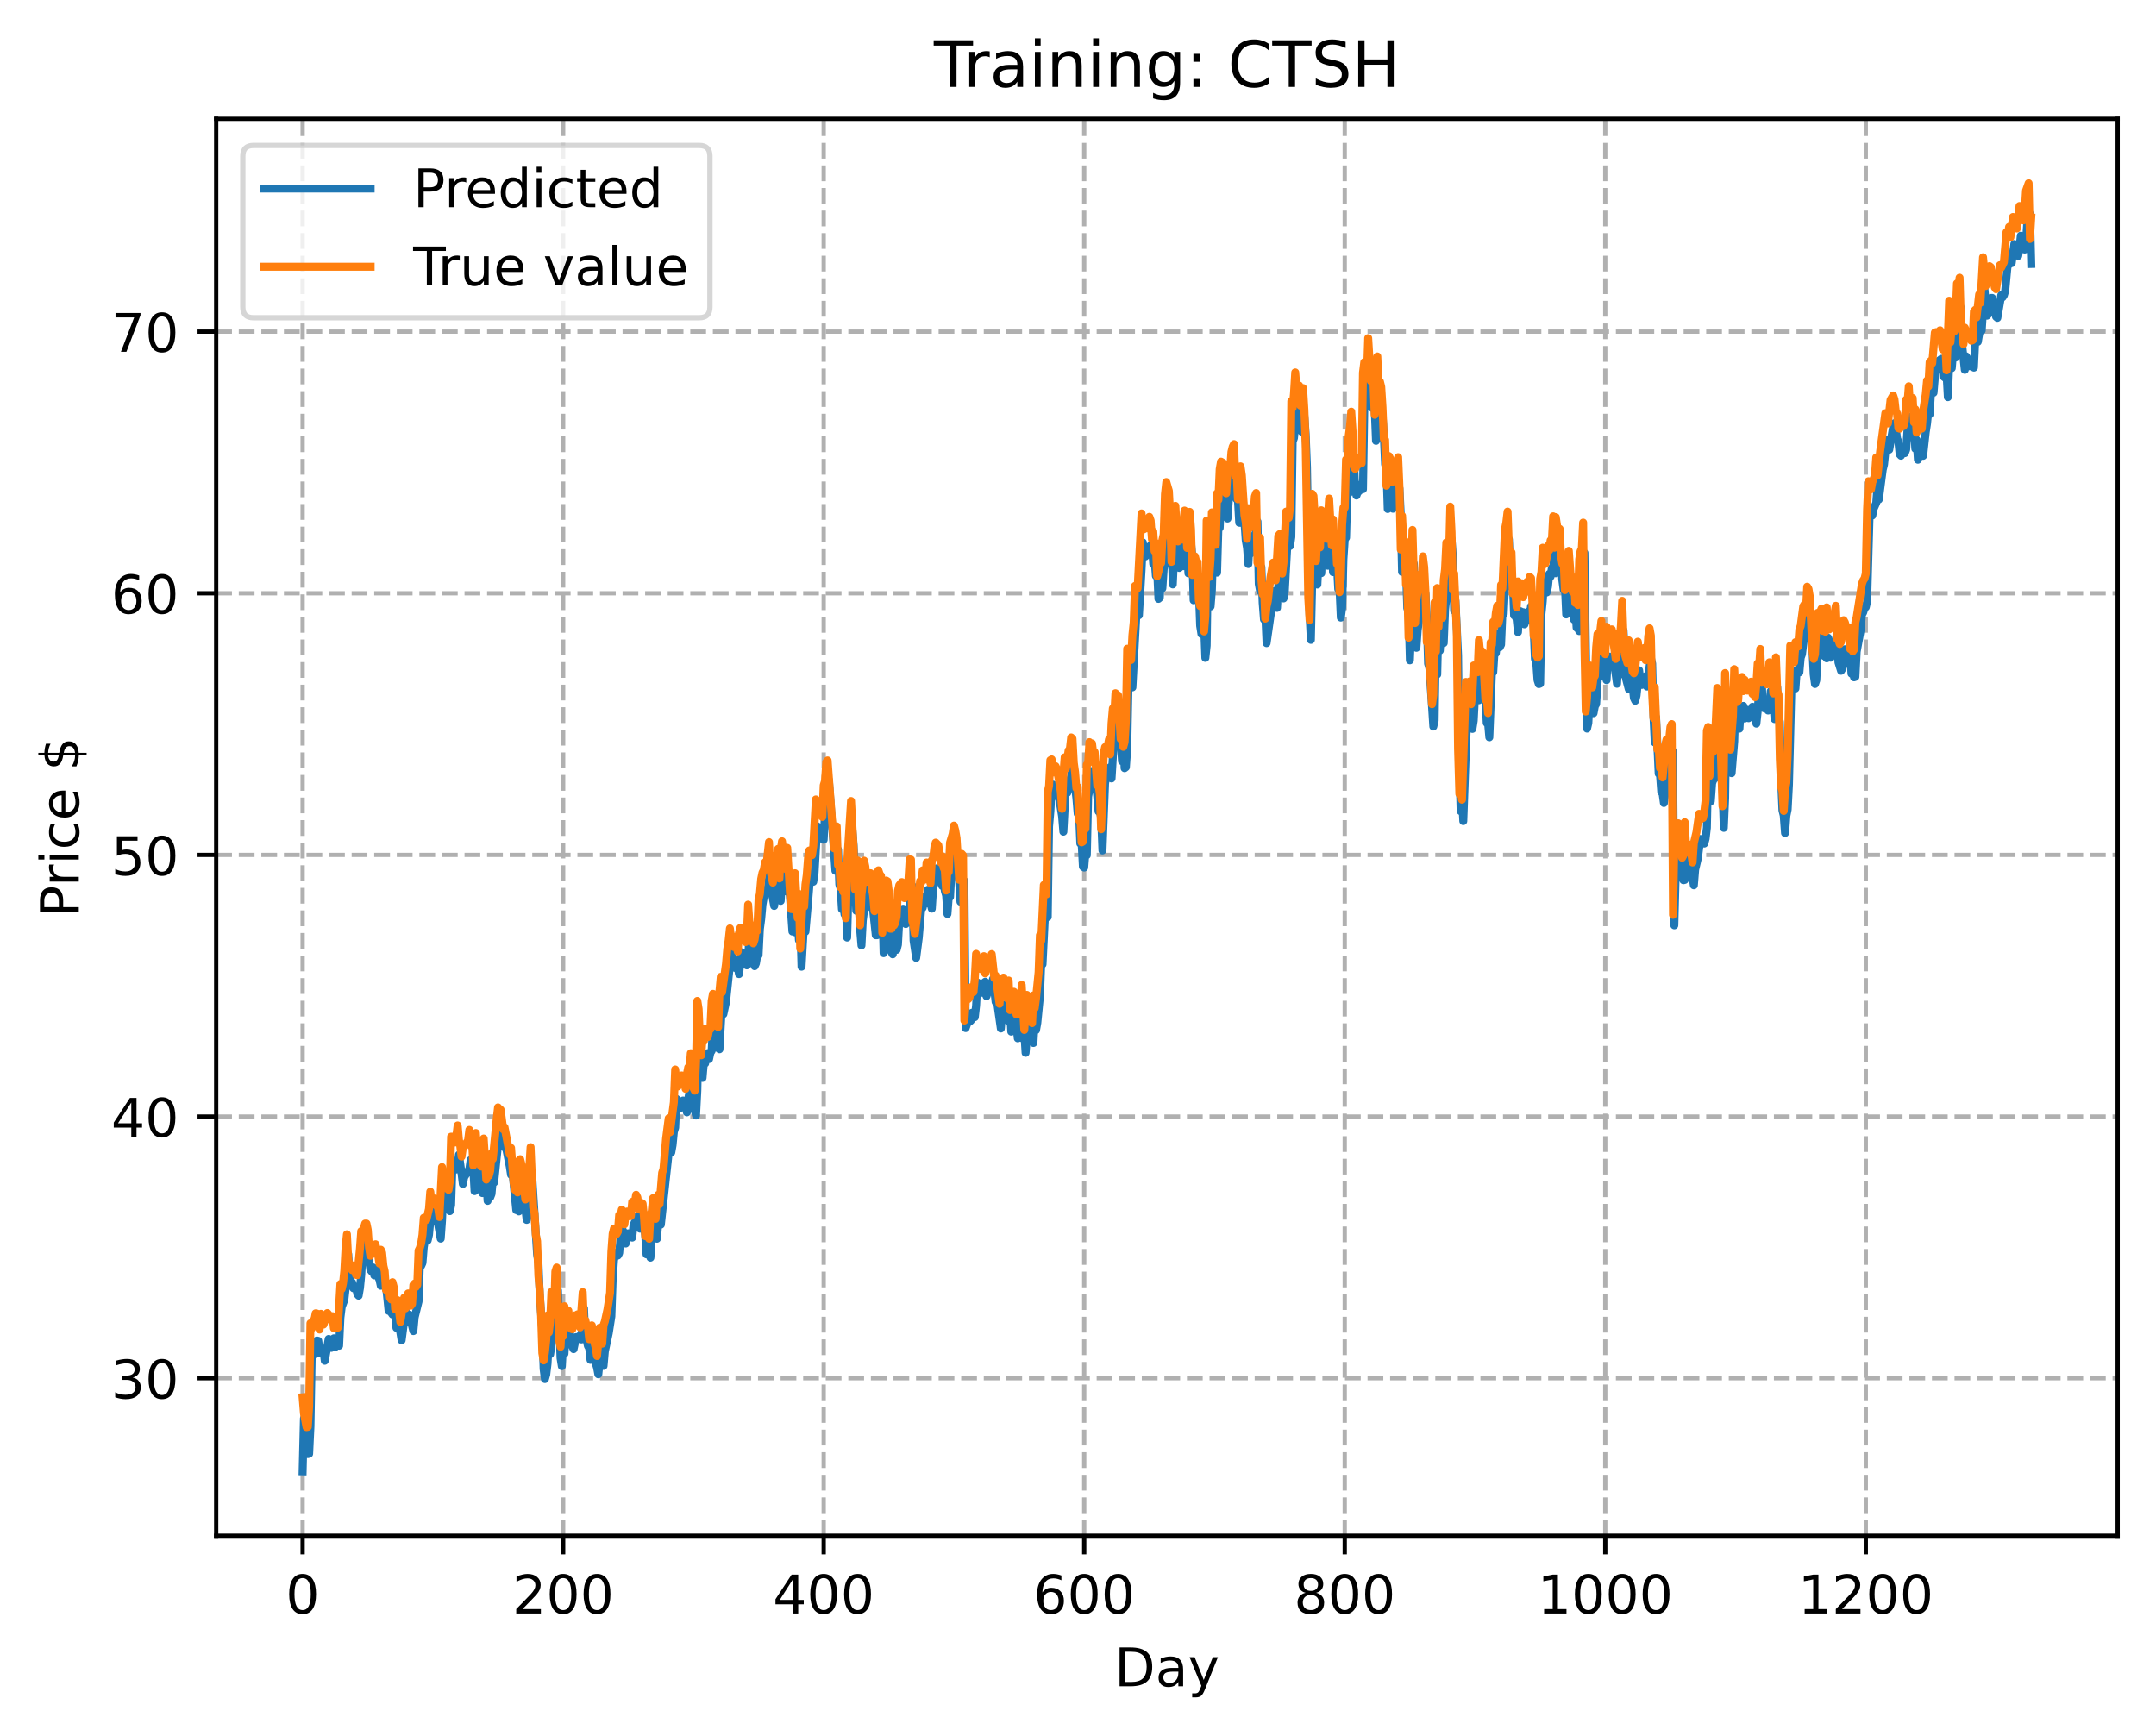 <?xml version="1.0" encoding="utf-8" standalone="no"?>
<!DOCTYPE svg PUBLIC "-//W3C//DTD SVG 1.1//EN"
  "http://www.w3.org/Graphics/SVG/1.1/DTD/svg11.dtd">
<!-- Created with matplotlib (https://matplotlib.org/) -->
<svg height="325.986pt" version="1.1" viewBox="0 0 404.923 325.986" width="404.923pt" xmlns="http://www.w3.org/2000/svg" xmlns:xlink="http://www.w3.org/1999/xlink">
 <defs>
  <style type="text/css">
*{stroke-linecap:butt;stroke-linejoin:round;}
  </style>
 </defs>
 <g id="figure_1">
  <g id="patch_1">
   <path d="M 0 325.986 
L 404.923 325.986 
L 404.923 0 
L 0 0 
z
" style="fill:#ffffff;"/>
  </g>
  <g id="axes_1">
   <g id="patch_2">
    <path d="M 40.603 288.43 
L 397.723 288.43 
L 397.723 22.318 
L 40.603 22.318 
z
" style="fill:#ffffff;"/>
   </g>
   <g id="matplotlib.axis_1">
    <g id="xtick_1">
     <g id="line2d_1">
      <path clip-path="url(#pff3bc0f68e)" d="M 56.836 288.43 
L 56.836 22.318 
" style="fill:none;stroke:#b0b0b0;stroke-dasharray:2.96,1.28;stroke-dashoffset:0;stroke-width:0.8;"/>
     </g>
     <g id="line2d_2">
      <defs>
       <path d="M 0 0 
L 0 3.5 
" id="m054fd979ea" style="stroke:#000000;stroke-width:0.8;"/>
      </defs>
      <g>
       <use style="stroke:#000000;stroke-width:0.8;" x="56.836" xlink:href="#m054fd979ea" y="288.43"/>
      </g>
     </g>
     <g id="text_1">
      <!-- 0 -->
      <defs>
       <path d="M 31.781 66.406 
Q 24.172 66.406 20.328 58.906 
Q 16.5 51.422 16.5 36.375 
Q 16.5 21.391 20.328 13.891 
Q 24.172 6.391 31.781 6.391 
Q 39.453 6.391 43.281 13.891 
Q 47.125 21.391 47.125 36.375 
Q 47.125 51.422 43.281 58.906 
Q 39.453 66.406 31.781 66.406 
z
M 31.781 74.219 
Q 44.047 74.219 50.516 64.516 
Q 56.984 54.828 56.984 36.375 
Q 56.984 17.969 50.516 8.266 
Q 44.047 -1.422 31.781 -1.422 
Q 19.531 -1.422 13.062 8.266 
Q 6.594 17.969 6.594 36.375 
Q 6.594 54.828 13.062 64.516 
Q 19.531 74.219 31.781 74.219 
z
" id="DejaVuSans-48"/>
      </defs>
      <g transform="translate(53.655 303.029)scale(0.1 -0.1)">
       <use xlink:href="#DejaVuSans-48"/>
      </g>
     </g>
    </g>
    <g id="xtick_2">
     <g id="line2d_3">
      <path clip-path="url(#pff3bc0f68e)" d="M 105.766 288.43 
L 105.766 22.318 
" style="fill:none;stroke:#b0b0b0;stroke-dasharray:2.96,1.28;stroke-dashoffset:0;stroke-width:0.8;"/>
     </g>
     <g id="line2d_4">
      <g>
       <use style="stroke:#000000;stroke-width:0.8;" x="105.766" xlink:href="#m054fd979ea" y="288.43"/>
      </g>
     </g>
     <g id="text_2">
      <!-- 200 -->
      <defs>
       <path d="M 19.188 8.297 
L 53.609 8.297 
L 53.609 0 
L 7.328 0 
L 7.328 8.297 
Q 12.938 14.109 22.625 23.891 
Q 32.328 33.688 34.812 36.531 
Q 39.547 41.844 41.422 45.531 
Q 43.312 49.219 43.312 52.781 
Q 43.312 58.594 39.234 62.25 
Q 35.156 65.922 28.609 65.922 
Q 23.969 65.922 18.812 64.312 
Q 13.672 62.703 7.812 59.422 
L 7.812 69.391 
Q 13.766 71.781 18.938 73 
Q 24.125 74.219 28.422 74.219 
Q 39.75 74.219 46.484 68.547 
Q 53.219 62.891 53.219 53.422 
Q 53.219 48.922 51.531 44.891 
Q 49.859 40.875 45.406 35.406 
Q 44.188 33.984 37.641 27.219 
Q 31.109 20.453 19.188 8.297 
z
" id="DejaVuSans-50"/>
      </defs>
      <g transform="translate(96.223 303.029)scale(0.1 -0.1)">
       <use xlink:href="#DejaVuSans-50"/>
       <use x="63.623" xlink:href="#DejaVuSans-48"/>
       <use x="127.246" xlink:href="#DejaVuSans-48"/>
      </g>
     </g>
    </g>
    <g id="xtick_3">
     <g id="line2d_5">
      <path clip-path="url(#pff3bc0f68e)" d="M 154.697 288.43 
L 154.697 22.318 
" style="fill:none;stroke:#b0b0b0;stroke-dasharray:2.96,1.28;stroke-dashoffset:0;stroke-width:0.8;"/>
     </g>
     <g id="line2d_6">
      <g>
       <use style="stroke:#000000;stroke-width:0.8;" x="154.697" xlink:href="#m054fd979ea" y="288.43"/>
      </g>
     </g>
     <g id="text_3">
      <!-- 400 -->
      <defs>
       <path d="M 37.797 64.312 
L 12.891 25.391 
L 37.797 25.391 
z
M 35.203 72.906 
L 47.609 72.906 
L 47.609 25.391 
L 58.016 25.391 
L 58.016 17.188 
L 47.609 17.188 
L 47.609 0 
L 37.797 0 
L 37.797 17.188 
L 4.891 17.188 
L 4.891 26.703 
z
" id="DejaVuSans-52"/>
      </defs>
      <g transform="translate(145.153 303.029)scale(0.1 -0.1)">
       <use xlink:href="#DejaVuSans-52"/>
       <use x="63.623" xlink:href="#DejaVuSans-48"/>
       <use x="127.246" xlink:href="#DejaVuSans-48"/>
      </g>
     </g>
    </g>
    <g id="xtick_4">
     <g id="line2d_7">
      <path clip-path="url(#pff3bc0f68e)" d="M 203.628 288.43 
L 203.628 22.318 
" style="fill:none;stroke:#b0b0b0;stroke-dasharray:2.96,1.28;stroke-dashoffset:0;stroke-width:0.8;"/>
     </g>
     <g id="line2d_8">
      <g>
       <use style="stroke:#000000;stroke-width:0.8;" x="203.628" xlink:href="#m054fd979ea" y="288.43"/>
      </g>
     </g>
     <g id="text_4">
      <!-- 600 -->
      <defs>
       <path d="M 33.016 40.375 
Q 26.375 40.375 22.484 35.828 
Q 18.609 31.297 18.609 23.391 
Q 18.609 15.531 22.484 10.953 
Q 26.375 6.391 33.016 6.391 
Q 39.656 6.391 43.531 10.953 
Q 47.406 15.531 47.406 23.391 
Q 47.406 31.297 43.531 35.828 
Q 39.656 40.375 33.016 40.375 
z
M 52.594 71.297 
L 52.594 62.312 
Q 48.875 64.062 45.094 64.984 
Q 41.312 65.922 37.594 65.922 
Q 27.828 65.922 22.672 59.328 
Q 17.531 52.734 16.797 39.406 
Q 19.672 43.656 24.016 45.922 
Q 28.375 48.188 33.594 48.188 
Q 44.578 48.188 50.953 41.516 
Q 57.328 34.859 57.328 23.391 
Q 57.328 12.156 50.688 5.359 
Q 44.047 -1.422 33.016 -1.422 
Q 20.359 -1.422 13.672 8.266 
Q 6.984 17.969 6.984 36.375 
Q 6.984 53.656 15.188 63.938 
Q 23.391 74.219 37.203 74.219 
Q 40.922 74.219 44.703 73.484 
Q 48.484 72.75 52.594 71.297 
z
" id="DejaVuSans-54"/>
      </defs>
      <g transform="translate(194.084 303.029)scale(0.1 -0.1)">
       <use xlink:href="#DejaVuSans-54"/>
       <use x="63.623" xlink:href="#DejaVuSans-48"/>
       <use x="127.246" xlink:href="#DejaVuSans-48"/>
      </g>
     </g>
    </g>
    <g id="xtick_5">
     <g id="line2d_9">
      <path clip-path="url(#pff3bc0f68e)" d="M 252.558 288.43 
L 252.558 22.318 
" style="fill:none;stroke:#b0b0b0;stroke-dasharray:2.96,1.28;stroke-dashoffset:0;stroke-width:0.8;"/>
     </g>
     <g id="line2d_10">
      <g>
       <use style="stroke:#000000;stroke-width:0.8;" x="252.558" xlink:href="#m054fd979ea" y="288.43"/>
      </g>
     </g>
     <g id="text_5">
      <!-- 800 -->
      <defs>
       <path d="M 31.781 34.625 
Q 24.75 34.625 20.719 30.859 
Q 16.703 27.094 16.703 20.516 
Q 16.703 13.922 20.719 10.156 
Q 24.75 6.391 31.781 6.391 
Q 38.812 6.391 42.859 10.172 
Q 46.922 13.969 46.922 20.516 
Q 46.922 27.094 42.891 30.859 
Q 38.875 34.625 31.781 34.625 
z
M 21.922 38.812 
Q 15.578 40.375 12.031 44.719 
Q 8.5 49.078 8.5 55.328 
Q 8.5 64.062 14.719 69.141 
Q 20.953 74.219 31.781 74.219 
Q 42.672 74.219 48.875 69.141 
Q 55.078 64.062 55.078 55.328 
Q 55.078 49.078 51.531 44.719 
Q 48 40.375 41.703 38.812 
Q 48.828 37.156 52.797 32.312 
Q 56.781 27.484 56.781 20.516 
Q 56.781 9.906 50.312 4.234 
Q 43.844 -1.422 31.781 -1.422 
Q 19.734 -1.422 13.25 4.234 
Q 6.781 9.906 6.781 20.516 
Q 6.781 27.484 10.781 32.312 
Q 14.797 37.156 21.922 38.812 
z
M 18.312 54.391 
Q 18.312 48.734 21.844 45.562 
Q 25.391 42.391 31.781 42.391 
Q 38.141 42.391 41.719 45.562 
Q 45.312 48.734 45.312 54.391 
Q 45.312 60.062 41.719 63.234 
Q 38.141 66.406 31.781 66.406 
Q 25.391 66.406 21.844 63.234 
Q 18.312 60.062 18.312 54.391 
z
" id="DejaVuSans-56"/>
      </defs>
      <g transform="translate(243.015 303.029)scale(0.1 -0.1)">
       <use xlink:href="#DejaVuSans-56"/>
       <use x="63.623" xlink:href="#DejaVuSans-48"/>
       <use x="127.246" xlink:href="#DejaVuSans-48"/>
      </g>
     </g>
    </g>
    <g id="xtick_6">
     <g id="line2d_11">
      <path clip-path="url(#pff3bc0f68e)" d="M 301.489 288.43 
L 301.489 22.318 
" style="fill:none;stroke:#b0b0b0;stroke-dasharray:2.96,1.28;stroke-dashoffset:0;stroke-width:0.8;"/>
     </g>
     <g id="line2d_12">
      <g>
       <use style="stroke:#000000;stroke-width:0.8;" x="301.489" xlink:href="#m054fd979ea" y="288.43"/>
      </g>
     </g>
     <g id="text_6">
      <!-- 1000 -->
      <defs>
       <path d="M 12.406 8.297 
L 28.516 8.297 
L 28.516 63.922 
L 10.984 60.406 
L 10.984 69.391 
L 28.422 72.906 
L 38.281 72.906 
L 38.281 8.297 
L 54.391 8.297 
L 54.391 0 
L 12.406 0 
z
" id="DejaVuSans-49"/>
      </defs>
      <g transform="translate(288.764 303.029)scale(0.1 -0.1)">
       <use xlink:href="#DejaVuSans-49"/>
       <use x="63.623" xlink:href="#DejaVuSans-48"/>
       <use x="127.246" xlink:href="#DejaVuSans-48"/>
       <use x="190.869" xlink:href="#DejaVuSans-48"/>
      </g>
     </g>
    </g>
    <g id="xtick_7">
     <g id="line2d_13">
      <path clip-path="url(#pff3bc0f68e)" d="M 350.419 288.43 
L 350.419 22.318 
" style="fill:none;stroke:#b0b0b0;stroke-dasharray:2.96,1.28;stroke-dashoffset:0;stroke-width:0.8;"/>
     </g>
     <g id="line2d_14">
      <g>
       <use style="stroke:#000000;stroke-width:0.8;" x="350.419" xlink:href="#m054fd979ea" y="288.43"/>
      </g>
     </g>
     <g id="text_7">
      <!-- 1200 -->
      <g transform="translate(337.694 303.029)scale(0.1 -0.1)">
       <use xlink:href="#DejaVuSans-49"/>
       <use x="63.623" xlink:href="#DejaVuSans-50"/>
       <use x="127.246" xlink:href="#DejaVuSans-48"/>
       <use x="190.869" xlink:href="#DejaVuSans-48"/>
      </g>
     </g>
    </g>
    <g id="text_8">
     <!-- Day -->
     <defs>
      <path d="M 19.672 64.797 
L 19.672 8.109 
L 31.594 8.109 
Q 46.688 8.109 53.688 14.938 
Q 60.688 21.781 60.688 36.531 
Q 60.688 51.172 53.688 57.984 
Q 46.688 64.797 31.594 64.797 
z
M 9.812 72.906 
L 30.078 72.906 
Q 51.266 72.906 61.172 64.094 
Q 71.094 55.281 71.094 36.531 
Q 71.094 17.672 61.125 8.828 
Q 51.172 0 30.078 0 
L 9.812 0 
z
" id="DejaVuSans-68"/>
      <path d="M 34.281 27.484 
Q 23.391 27.484 19.188 25 
Q 14.984 22.516 14.984 16.5 
Q 14.984 11.719 18.141 8.906 
Q 21.297 6.109 26.703 6.109 
Q 34.188 6.109 38.703 11.406 
Q 43.219 16.703 43.219 25.484 
L 43.219 27.484 
z
M 52.203 31.203 
L 52.203 0 
L 43.219 0 
L 43.219 8.297 
Q 40.141 3.328 35.547 0.953 
Q 30.953 -1.422 24.312 -1.422 
Q 15.922 -1.422 10.953 3.297 
Q 6 8.016 6 15.922 
Q 6 25.141 12.172 29.828 
Q 18.359 34.516 30.609 34.516 
L 43.219 34.516 
L 43.219 35.406 
Q 43.219 41.609 39.141 45 
Q 35.062 48.391 27.688 48.391 
Q 23 48.391 18.547 47.266 
Q 14.109 46.141 10.016 43.891 
L 10.016 52.203 
Q 14.938 54.109 19.578 55.047 
Q 24.219 56 28.609 56 
Q 40.484 56 46.344 49.844 
Q 52.203 43.703 52.203 31.203 
z
" id="DejaVuSans-97"/>
      <path d="M 32.172 -5.078 
Q 28.375 -14.844 24.75 -17.812 
Q 21.141 -20.797 15.094 -20.797 
L 7.906 -20.797 
L 7.906 -13.281 
L 13.188 -13.281 
Q 16.891 -13.281 18.938 -11.516 
Q 21 -9.766 23.484 -3.219 
L 25.094 0.875 
L 2.984 54.688 
L 12.5 54.688 
L 29.594 11.922 
L 46.688 54.688 
L 56.203 54.688 
z
" id="DejaVuSans-121"/>
     </defs>
     <g transform="translate(209.29 316.707)scale(0.1 -0.1)">
      <use xlink:href="#DejaVuSans-68"/>
      <use x="77.002" xlink:href="#DejaVuSans-97"/>
      <use x="138.281" xlink:href="#DejaVuSans-121"/>
     </g>
    </g>
   </g>
   <g id="matplotlib.axis_2">
    <g id="ytick_1">
     <g id="line2d_15">
      <path clip-path="url(#pff3bc0f68e)" d="M 40.603 258.848 
L 397.723 258.848 
" style="fill:none;stroke:#b0b0b0;stroke-dasharray:2.96,1.28;stroke-dashoffset:0;stroke-width:0.8;"/>
     </g>
     <g id="line2d_16">
      <defs>
       <path d="M 0 0 
L -3.5 0 
" id="m9026cb867d" style="stroke:#000000;stroke-width:0.8;"/>
      </defs>
      <g>
       <use style="stroke:#000000;stroke-width:0.8;" x="40.603" xlink:href="#m9026cb867d" y="258.848"/>
      </g>
     </g>
     <g id="text_9">
      <!-- 30 -->
      <defs>
       <path d="M 40.578 39.312 
Q 47.656 37.797 51.625 33 
Q 55.609 28.219 55.609 21.188 
Q 55.609 10.406 48.188 4.484 
Q 40.766 -1.422 27.094 -1.422 
Q 22.516 -1.422 17.656 -0.516 
Q 12.797 0.391 7.625 2.203 
L 7.625 11.719 
Q 11.719 9.328 16.594 8.109 
Q 21.484 6.891 26.812 6.891 
Q 36.078 6.891 40.938 10.547 
Q 45.797 14.203 45.797 21.188 
Q 45.797 27.641 41.281 31.266 
Q 36.766 34.906 28.719 34.906 
L 20.219 34.906 
L 20.219 43.016 
L 29.109 43.016 
Q 36.375 43.016 40.234 45.922 
Q 44.094 48.828 44.094 54.297 
Q 44.094 59.906 40.109 62.906 
Q 36.141 65.922 28.719 65.922 
Q 24.656 65.922 20.016 65.031 
Q 15.375 64.156 9.812 62.312 
L 9.812 71.094 
Q 15.438 72.656 20.344 73.438 
Q 25.25 74.219 29.594 74.219 
Q 40.828 74.219 47.359 69.109 
Q 53.906 64.016 53.906 55.328 
Q 53.906 49.266 50.438 45.094 
Q 46.969 40.922 40.578 39.312 
z
" id="DejaVuSans-51"/>
      </defs>
      <g transform="translate(20.878 262.647)scale(0.1 -0.1)">
       <use xlink:href="#DejaVuSans-51"/>
       <use x="63.623" xlink:href="#DejaVuSans-48"/>
      </g>
     </g>
    </g>
    <g id="ytick_2">
     <g id="line2d_17">
      <path clip-path="url(#pff3bc0f68e)" d="M 40.603 209.705 
L 397.723 209.705 
" style="fill:none;stroke:#b0b0b0;stroke-dasharray:2.96,1.28;stroke-dashoffset:0;stroke-width:0.8;"/>
     </g>
     <g id="line2d_18">
      <g>
       <use style="stroke:#000000;stroke-width:0.8;" x="40.603" xlink:href="#m9026cb867d" y="209.705"/>
      </g>
     </g>
     <g id="text_10">
      <!-- 40 -->
      <g transform="translate(20.878 213.504)scale(0.1 -0.1)">
       <use xlink:href="#DejaVuSans-52"/>
       <use x="63.623" xlink:href="#DejaVuSans-48"/>
      </g>
     </g>
    </g>
    <g id="ytick_3">
     <g id="line2d_19">
      <path clip-path="url(#pff3bc0f68e)" d="M 40.603 160.563 
L 397.723 160.563 
" style="fill:none;stroke:#b0b0b0;stroke-dasharray:2.96,1.28;stroke-dashoffset:0;stroke-width:0.8;"/>
     </g>
     <g id="line2d_20">
      <g>
       <use style="stroke:#000000;stroke-width:0.8;" x="40.603" xlink:href="#m9026cb867d" y="160.563"/>
      </g>
     </g>
     <g id="text_11">
      <!-- 50 -->
      <defs>
       <path d="M 10.797 72.906 
L 49.516 72.906 
L 49.516 64.594 
L 19.828 64.594 
L 19.828 46.734 
Q 21.969 47.469 24.109 47.828 
Q 26.266 48.188 28.422 48.188 
Q 40.625 48.188 47.75 41.5 
Q 54.891 34.812 54.891 23.391 
Q 54.891 11.625 47.562 5.094 
Q 40.234 -1.422 26.906 -1.422 
Q 22.312 -1.422 17.547 -0.641 
Q 12.797 0.141 7.719 1.703 
L 7.719 11.625 
Q 12.109 9.234 16.797 8.062 
Q 21.484 6.891 26.703 6.891 
Q 35.156 6.891 40.078 11.328 
Q 45.016 15.766 45.016 23.391 
Q 45.016 31 40.078 35.438 
Q 35.156 39.891 26.703 39.891 
Q 22.75 39.891 18.812 39.016 
Q 14.891 38.141 10.797 36.281 
z
" id="DejaVuSans-53"/>
      </defs>
      <g transform="translate(20.878 164.362)scale(0.1 -0.1)">
       <use xlink:href="#DejaVuSans-53"/>
       <use x="63.623" xlink:href="#DejaVuSans-48"/>
      </g>
     </g>
    </g>
    <g id="ytick_4">
     <g id="line2d_21">
      <path clip-path="url(#pff3bc0f68e)" d="M 40.603 111.42 
L 397.723 111.42 
" style="fill:none;stroke:#b0b0b0;stroke-dasharray:2.96,1.28;stroke-dashoffset:0;stroke-width:0.8;"/>
     </g>
     <g id="line2d_22">
      <g>
       <use style="stroke:#000000;stroke-width:0.8;" x="40.603" xlink:href="#m9026cb867d" y="111.42"/>
      </g>
     </g>
     <g id="text_12">
      <!-- 60 -->
      <g transform="translate(20.878 115.219)scale(0.1 -0.1)">
       <use xlink:href="#DejaVuSans-54"/>
       <use x="63.623" xlink:href="#DejaVuSans-48"/>
      </g>
     </g>
    </g>
    <g id="ytick_5">
     <g id="line2d_23">
      <path clip-path="url(#pff3bc0f68e)" d="M 40.603 62.278 
L 397.723 62.278 
" style="fill:none;stroke:#b0b0b0;stroke-dasharray:2.96,1.28;stroke-dashoffset:0;stroke-width:0.8;"/>
     </g>
     <g id="line2d_24">
      <g>
       <use style="stroke:#000000;stroke-width:0.8;" x="40.603" xlink:href="#m9026cb867d" y="62.278"/>
      </g>
     </g>
     <g id="text_13">
      <!-- 70 -->
      <defs>
       <path d="M 8.203 72.906 
L 55.078 72.906 
L 55.078 68.703 
L 28.609 0 
L 18.312 0 
L 43.219 64.594 
L 8.203 64.594 
z
" id="DejaVuSans-55"/>
      </defs>
      <g transform="translate(20.878 66.077)scale(0.1 -0.1)">
       <use xlink:href="#DejaVuSans-55"/>
       <use x="63.623" xlink:href="#DejaVuSans-48"/>
      </g>
     </g>
    </g>
    <g id="text_14">
     <!-- Price $ -->
     <defs>
      <path d="M 19.672 64.797 
L 19.672 37.406 
L 32.078 37.406 
Q 38.969 37.406 42.719 40.969 
Q 46.484 44.531 46.484 51.125 
Q 46.484 57.672 42.719 61.234 
Q 38.969 64.797 32.078 64.797 
z
M 9.812 72.906 
L 32.078 72.906 
Q 44.344 72.906 50.609 67.359 
Q 56.891 61.812 56.891 51.125 
Q 56.891 40.328 50.609 34.812 
Q 44.344 29.297 32.078 29.297 
L 19.672 29.297 
L 19.672 0 
L 9.812 0 
z
" id="DejaVuSans-80"/>
      <path d="M 41.109 46.297 
Q 39.594 47.172 37.812 47.578 
Q 36.031 48 33.891 48 
Q 26.266 48 22.188 43.047 
Q 18.109 38.094 18.109 28.812 
L 18.109 0 
L 9.078 0 
L 9.078 54.688 
L 18.109 54.688 
L 18.109 46.188 
Q 20.953 51.172 25.484 53.578 
Q 30.031 56 36.531 56 
Q 37.453 56 38.578 55.875 
Q 39.703 55.766 41.062 55.516 
z
" id="DejaVuSans-114"/>
      <path d="M 9.422 54.688 
L 18.406 54.688 
L 18.406 0 
L 9.422 0 
z
M 9.422 75.984 
L 18.406 75.984 
L 18.406 64.594 
L 9.422 64.594 
z
" id="DejaVuSans-105"/>
      <path d="M 48.781 52.594 
L 48.781 44.188 
Q 44.969 46.297 41.141 47.344 
Q 37.312 48.391 33.406 48.391 
Q 24.656 48.391 19.812 42.844 
Q 14.984 37.312 14.984 27.297 
Q 14.984 17.281 19.812 11.734 
Q 24.656 6.203 33.406 6.203 
Q 37.312 6.203 41.141 7.25 
Q 44.969 8.297 48.781 10.406 
L 48.781 2.094 
Q 45.016 0.344 40.984 -0.531 
Q 36.969 -1.422 32.422 -1.422 
Q 20.062 -1.422 12.781 6.344 
Q 5.516 14.109 5.516 27.297 
Q 5.516 40.672 12.859 48.328 
Q 20.219 56 33.016 56 
Q 37.156 56 41.109 55.141 
Q 45.062 54.297 48.781 52.594 
z
" id="DejaVuSans-99"/>
      <path d="M 56.203 29.594 
L 56.203 25.203 
L 14.891 25.203 
Q 15.484 15.922 20.484 11.062 
Q 25.484 6.203 34.422 6.203 
Q 39.594 6.203 44.453 7.469 
Q 49.312 8.734 54.109 11.281 
L 54.109 2.781 
Q 49.266 0.734 44.188 -0.344 
Q 39.109 -1.422 33.891 -1.422 
Q 20.797 -1.422 13.156 6.188 
Q 5.516 13.812 5.516 26.812 
Q 5.516 40.234 12.766 48.109 
Q 20.016 56 32.328 56 
Q 43.359 56 49.781 48.891 
Q 56.203 41.797 56.203 29.594 
z
M 47.219 32.234 
Q 47.125 39.594 43.094 43.984 
Q 39.062 48.391 32.422 48.391 
Q 24.906 48.391 20.391 44.141 
Q 15.875 39.891 15.188 32.172 
z
" id="DejaVuSans-101"/>
      <path id="DejaVuSans-32"/>
      <path d="M 33.797 -14.703 
L 28.906 -14.703 
L 28.859 0 
Q 23.734 0.094 18.609 1.188 
Q 13.484 2.297 8.297 4.5 
L 8.297 13.281 
Q 13.281 10.156 18.375 8.562 
Q 23.484 6.984 28.906 6.938 
L 28.906 29.203 
Q 18.109 30.953 13.203 35.156 
Q 8.297 39.359 8.297 46.688 
Q 8.297 54.641 13.625 59.219 
Q 18.953 63.812 28.906 64.5 
L 28.906 75.984 
L 33.797 75.984 
L 33.797 64.656 
Q 38.328 64.453 42.578 63.688 
Q 46.828 62.938 50.875 61.625 
L 50.875 53.078 
Q 46.828 55.125 42.547 56.25 
Q 38.281 57.375 33.797 57.562 
L 33.797 36.719 
Q 44.875 35.016 50.094 30.609 
Q 55.328 26.219 55.328 18.609 
Q 55.328 10.359 49.781 5.594 
Q 44.234 0.828 33.797 0.094 
z
M 28.906 37.594 
L 28.906 57.625 
Q 23.25 56.984 20.266 54.391 
Q 17.281 51.812 17.281 47.516 
Q 17.281 43.312 20.031 40.969 
Q 22.797 38.625 28.906 37.594 
z
M 33.797 28.219 
L 33.797 7.078 
Q 39.984 7.906 43.141 10.594 
Q 46.297 13.281 46.297 17.672 
Q 46.297 21.969 43.281 24.5 
Q 40.281 27.047 33.797 28.219 
z
" id="DejaVuSans-36"/>
     </defs>
     <g transform="translate(14.798 172.342)rotate(-90)scale(0.1 -0.1)">
      <use xlink:href="#DejaVuSans-80"/>
      <use x="58.553" xlink:href="#DejaVuSans-114"/>
      <use x="99.666" xlink:href="#DejaVuSans-105"/>
      <use x="127.449" xlink:href="#DejaVuSans-99"/>
      <use x="182.43" xlink:href="#DejaVuSans-101"/>
      <use x="243.953" xlink:href="#DejaVuSans-32"/>
      <use x="275.74" xlink:href="#DejaVuSans-36"/>
     </g>
    </g>
   </g>
   <g id="line2d_25">
    <path clip-path="url(#pff3bc0f68e)" d="M 56.836 276.334 
L 57.081 266.412 
L 57.325 271.642 
L 57.57 270.756 
L 57.814 273.096 
L 58.059 273.04 
L 58.304 267.917 
L 58.548 254.328 
L 58.793 253.462 
L 59.038 253.412 
L 59.282 254.285 
L 59.527 251.767 
L 59.772 251.826 
L 60.016 253.83 
L 60.261 254.196 
L 60.506 253.271 
L 60.75 253.523 
L 60.995 255.573 
L 61.729 251.477 
L 61.974 251.631 
L 62.218 253.149 
L 62.463 252.921 
L 62.708 251.357 
L 62.952 253.002 
L 63.197 252.171 
L 63.441 251.787 
L 63.686 252.748 
L 63.931 247.459 
L 64.175 245.47 
L 64.665 244.165 
L 64.909 242.026 
L 65.154 237.228 
L 65.399 235.558 
L 65.643 239.59 
L 65.888 241.112 
L 66.133 240.868 
L 66.377 241.956 
L 66.622 241.729 
L 66.867 241.749 
L 67.111 243.066 
L 67.356 243.348 
L 67.601 241.925 
L 67.845 239.43 
L 68.09 235.345 
L 68.335 234.906 
L 68.824 232.557 
L 69.558 238.496 
L 69.802 238.805 
L 70.047 238.04 
L 70.292 239.523 
L 70.781 238.189 
L 71.026 239.839 
L 71.27 240.344 
L 71.515 241.486 
L 71.76 239.262 
L 72.004 239.77 
L 72.249 241.296 
L 72.494 241.469 
L 72.983 246.196 
L 73.228 244.421 
L 73.472 246.519 
L 73.717 246.883 
L 73.962 244.256 
L 74.206 246.276 
L 74.451 249.39 
L 74.696 248.688 
L 74.94 248.753 
L 75.429 251.732 
L 76.163 246.113 
L 76.408 248.168 
L 76.653 248.225 
L 76.897 246.943 
L 77.631 250.001 
L 77.876 247.404 
L 78.61 244.424 
L 78.855 237.362 
L 79.099 237.736 
L 79.344 237.193 
L 79.589 234.227 
L 79.833 232.784 
L 80.078 232.733 
L 80.323 232.968 
L 80.567 231.913 
L 81.056 226.696 
L 81.301 228.604 
L 81.546 229.395 
L 82.035 228.619 
L 82.769 232.633 
L 83.014 229.238 
L 83.258 223.548 
L 83.503 224.757 
L 83.748 225.213 
L 83.992 224.71 
L 84.237 226.947 
L 84.482 227.471 
L 84.726 226.335 
L 84.971 218.785 
L 85.216 218.391 
L 85.46 219.364 
L 85.705 219.648 
L 85.95 218.57 
L 86.194 216.882 
L 86.684 220.382 
L 86.928 222.377 
L 87.173 221.113 
L 88.151 219.529 
L 88.396 217.838 
L 88.641 220.348 
L 88.885 219.366 
L 89.13 223.707 
L 89.375 219.25 
L 89.619 217.933 
L 89.864 221.174 
L 90.109 222.823 
L 90.598 224.078 
L 90.843 222.744 
L 91.087 219.413 
L 91.332 221.585 
L 91.577 225.545 
L 91.821 223.386 
L 92.066 224.869 
L 92.311 224.243 
L 92.555 221.471 
L 92.8 222.085 
L 93.778 212.64 
L 94.023 212.878 
L 94.268 212.472 
L 94.757 215.517 
L 95.002 215.369 
L 95.736 219.072 
L 95.98 220.642 
L 96.225 219.931 
L 96.959 227.279 
L 97.204 226.827 
L 97.448 227.523 
L 97.693 222.49 
L 97.938 221.59 
L 98.182 222.444 
L 98.427 225.799 
L 98.672 227.098 
L 98.916 229.111 
L 99.161 227.086 
L 99.405 227.252 
L 99.895 220.113 
L 100.873 235.58 
L 101.118 237.068 
L 101.363 243.071 
L 101.852 249.847 
L 102.097 257.116 
L 102.341 259.006 
L 102.586 258.157 
L 102.831 256.125 
L 103.075 251.744 
L 103.32 254.341 
L 103.565 252.673 
L 103.809 247.796 
L 104.299 250.869 
L 104.543 243.649 
L 104.788 242.356 
L 105.277 255.074 
L 105.522 256.59 
L 105.766 252.095 
L 106.011 254.247 
L 106.256 249.595 
L 106.5 251.01 
L 106.745 251.078 
L 106.99 249.972 
L 107.234 252.249 
L 107.724 253.388 
L 108.213 251.121 
L 108.458 251.332 
L 108.947 250.814 
L 109.192 251.569 
L 109.436 247.731 
L 109.681 245.726 
L 109.926 251.481 
L 110.17 251.627 
L 110.415 252.791 
L 110.66 253.205 
L 110.904 255.403 
L 111.149 254.646 
L 111.393 253.332 
L 111.638 254.264 
L 111.883 256.047 
L 112.127 256.839 
L 112.372 258.107 
L 112.861 253.53 
L 113.351 256.538 
L 113.595 253.815 
L 114.329 250.379 
L 114.819 247.232 
L 115.063 240.359 
L 115.308 236.757 
L 115.553 235.266 
L 115.797 235.868 
L 116.042 235.801 
L 116.287 235.351 
L 116.531 232.612 
L 116.776 232.309 
L 117.02 231.147 
L 117.51 233.552 
L 117.754 231.986 
L 117.999 231.641 
L 118.488 232.367 
L 118.733 232.44 
L 118.978 230.128 
L 119.222 229.521 
L 119.467 229.955 
L 119.712 228.465 
L 119.956 228.54 
L 120.201 230.762 
L 120.69 230.152 
L 120.935 230.15 
L 121.18 231.968 
L 121.424 235.582 
L 121.669 234.413 
L 122.158 236.209 
L 122.403 232.378 
L 122.648 231.529 
L 122.892 229.496 
L 123.137 229.478 
L 123.381 232.65 
L 123.626 229.646 
L 123.871 228.504 
L 124.115 230.003 
L 125.828 214.282 
L 126.073 216.443 
L 126.317 215.068 
L 126.562 212.569 
L 126.807 211.788 
L 127.051 206.394 
L 127.541 208.177 
L 127.785 208.094 
L 128.275 206.698 
L 128.519 206.974 
L 128.764 207.603 
L 129.008 208.915 
L 129.253 206.395 
L 129.498 205.047 
L 129.742 205.503 
L 129.987 202.853 
L 130.232 204.288 
L 130.476 208.564 
L 130.721 209.507 
L 130.966 204.801 
L 131.21 194.106 
L 131.455 194.566 
L 131.944 202.446 
L 132.189 199.556 
L 132.434 199.726 
L 132.678 197.928 
L 132.923 197.798 
L 133.168 198.913 
L 133.412 197.744 
L 133.657 197.36 
L 133.902 192.787 
L 134.146 190.849 
L 134.391 195.019 
L 134.636 196.767 
L 134.88 195.671 
L 135.125 197.065 
L 135.614 188.074 
L 135.859 190.466 
L 136.348 188.19 
L 137.327 178.905 
L 137.571 180.386 
L 137.816 180.743 
L 138.061 181.79 
L 138.305 180.374 
L 138.795 182.949 
L 139.284 178.847 
L 139.773 180.499 
L 140.018 180.111 
L 140.263 181.31 
L 140.507 180.336 
L 140.752 175.17 
L 140.996 177.726 
L 141.241 178.027 
L 141.486 180.753 
L 141.73 181.466 
L 141.975 180.937 
L 142.22 179.441 
L 142.464 179.411 
L 142.709 174.487 
L 142.954 172.641 
L 143.198 169.914 
L 143.443 168.524 
L 143.688 168.123 
L 143.932 167.014 
L 144.177 167.325 
L 144.666 162.942 
L 144.911 167.464 
L 145.4 170.15 
L 145.89 165.551 
L 146.134 166.299 
L 146.379 164.345 
L 146.624 169.199 
L 146.868 164.828 
L 147.113 162.892 
L 147.357 164.116 
L 147.847 167.476 
L 148.091 164.201 
L 148.581 171.561 
L 148.825 174.95 
L 149.07 173.383 
L 149.315 175.097 
L 149.559 169.338 
L 150.049 176.568 
L 150.293 172.618 
L 150.538 181.563 
L 151.027 173.089 
L 151.272 174.979 
L 151.761 169.411 
L 152.006 166.371 
L 152.251 164.855 
L 152.74 165.602 
L 152.984 163.904 
L 153.474 155.174 
L 153.718 156.863 
L 153.963 157.051 
L 154.208 157.481 
L 154.452 155.443 
L 154.697 157.706 
L 154.942 152.589 
L 155.186 151.564 
L 155.431 147.267 
L 155.676 146.502 
L 156.899 163.543 
L 157.144 159.95 
L 157.388 159.582 
L 157.633 166.126 
L 157.878 166.897 
L 158.122 170.756 
L 158.367 169.588 
L 158.612 171.715 
L 158.856 169.824 
L 159.101 176.086 
L 159.345 167.437 
L 159.835 157.829 
L 160.079 155.703 
L 160.324 158.822 
L 160.813 171.059 
L 161.058 169.552 
L 161.303 166.615 
L 161.547 174.614 
L 161.792 177.567 
L 162.037 172.894 
L 162.281 170.991 
L 162.526 166.964 
L 162.771 167.271 
L 163.015 169.974 
L 163.26 169.614 
L 163.505 170.367 
L 163.749 168.784 
L 164.483 175.651 
L 164.728 175.642 
L 165.217 169 
L 165.706 169.501 
L 165.951 179.018 
L 166.196 175.63 
L 166.44 176.543 
L 166.685 171.051 
L 166.93 170.69 
L 167.174 172.43 
L 167.419 178.807 
L 167.664 179.232 
L 167.908 177.537 
L 168.153 178.357 
L 168.398 178.393 
L 168.642 177.416 
L 168.887 172.965 
L 169.132 171.466 
L 169.621 170.679 
L 170.11 173.545 
L 170.355 172.554 
L 170.6 172.499 
L 170.844 170.621 
L 171.089 166.731 
L 171.333 166.336 
L 171.578 176.647 
L 172.067 179.909 
L 172.557 176.113 
L 173.046 170.283 
L 173.291 170.5 
L 173.535 168.383 
L 173.78 168.264 
L 174.025 169.678 
L 174.269 167.116 
L 175.003 170.66 
L 175.248 166.836 
L 175.493 165.9 
L 175.737 163.991 
L 175.982 163.087 
L 176.227 163.234 
L 176.471 163.531 
L 176.96 166.394 
L 177.205 165.301 
L 177.45 167.32 
L 177.694 168.175 
L 177.939 171.656 
L 178.184 168.477 
L 178.428 168.483 
L 178.673 163.668 
L 179.407 160.084 
L 179.896 161.766 
L 180.386 169.357 
L 180.63 168.682 
L 180.875 165.466 
L 181.12 165.452 
L 181.364 193.09 
L 181.854 191.693 
L 182.098 191.897 
L 182.343 191.673 
L 182.588 190.196 
L 183.077 191.037 
L 183.321 188.875 
L 183.566 184.527 
L 183.811 184.87 
L 184.055 184.912 
L 184.3 184.695 
L 184.545 186.466 
L 184.789 186.207 
L 185.034 184.389 
L 185.279 187.1 
L 185.768 185.58 
L 186.013 185.411 
L 186.257 184.872 
L 186.502 183.86 
L 186.991 188.18 
L 187.236 187.997 
L 187.97 193.166 
L 188.215 190.257 
L 188.459 190.978 
L 188.704 188.676 
L 188.948 189.748 
L 189.193 191.473 
L 189.438 191.836 
L 189.682 189.107 
L 189.927 193.755 
L 190.172 191.314 
L 190.416 192.732 
L 190.661 191.164 
L 190.906 192.695 
L 191.15 195.011 
L 191.395 193.133 
L 191.64 193.568 
L 191.884 194.965 
L 192.129 190.051 
L 192.618 197.737 
L 193.108 191.82 
L 193.597 193.438 
L 193.842 193.406 
L 194.086 195.888 
L 194.331 191.64 
L 194.575 193.473 
L 194.82 192.101 
L 195.309 187.124 
L 195.554 180.745 
L 195.799 181.098 
L 196.288 171.206 
L 196.533 170.672 
L 196.777 172.224 
L 197.022 155.212 
L 197.267 152.405 
L 197.511 148.116 
L 197.756 147.362 
L 198.001 149.512 
L 198.245 149.298 
L 198.49 148.644 
L 198.735 148.849 
L 199.224 151.751 
L 199.469 153.29 
L 199.713 156.203 
L 200.203 147.179 
L 200.447 148.901 
L 201.181 145.717 
L 201.426 143.815 
L 201.67 143.801 
L 201.915 147.916 
L 202.16 149.914 
L 202.404 152.829 
L 202.649 152.815 
L 202.894 158.425 
L 203.138 158.174 
L 203.383 162.772 
L 203.628 162.942 
L 203.872 159.891 
L 204.117 160.617 
L 204.362 149.598 
L 204.606 148.338 
L 204.851 144.812 
L 205.096 144.94 
L 205.34 144.9 
L 205.585 146.887 
L 205.83 146.731 
L 206.319 152.403 
L 206.563 152.437 
L 206.808 153.519 
L 207.053 159.734 
L 207.542 147.146 
L 207.787 145.664 
L 208.276 145.305 
L 208.521 144.071 
L 208.765 146.203 
L 209.255 138.154 
L 209.499 139.461 
L 209.744 135.503 
L 209.989 135.623 
L 210.233 135.419 
L 210.723 142.961 
L 210.967 138.785 
L 211.212 144.278 
L 211.457 144.084 
L 211.701 140.742 
L 211.946 128.341 
L 212.191 128.244 
L 212.435 129.124 
L 212.68 129.093 
L 213.414 115.524 
L 213.658 115.219 
L 213.903 115.551 
L 214.392 107.075 
L 214.637 101.867 
L 214.882 104.185 
L 215.126 104.499 
L 215.616 102.75 
L 215.86 103.995 
L 216.105 102.423 
L 216.35 102.665 
L 216.594 105.942 
L 216.839 104.97 
L 217.084 108.169 
L 217.328 107.05 
L 217.573 112.476 
L 217.818 112.252 
L 218.062 108.377 
L 218.307 110.496 
L 218.551 106.908 
L 218.796 105.59 
L 219.041 98.762 
L 219.285 95.883 
L 219.775 97.468 
L 220.019 101.654 
L 220.264 109.76 
L 220.509 104.586 
L 220.998 100.273 
L 221.487 106.667 
L 221.732 103.732 
L 221.977 104.707 
L 222.221 106.339 
L 222.711 101.473 
L 222.955 102.811 
L 223.2 107.682 
L 223.689 101.747 
L 223.934 104.535 
L 224.179 112.739 
L 224.668 110.142 
L 224.912 111.222 
L 225.157 110.915 
L 225.402 117.52 
L 225.646 119.07 
L 225.891 115.741 
L 226.136 117.249 
L 226.38 123.563 
L 226.625 121.254 
L 226.87 105.159 
L 227.114 111.208 
L 227.359 113.9 
L 227.604 110.824 
L 227.848 102.812 
L 228.093 103.889 
L 228.338 106.334 
L 228.582 107.548 
L 228.827 98.945 
L 229.072 99.152 
L 229.316 94.011 
L 229.561 92.237 
L 229.806 92.202 
L 230.05 92.361 
L 230.295 93.01 
L 230.539 97.39 
L 230.784 93.912 
L 231.029 92.905 
L 231.273 93.272 
L 231.518 90.322 
L 231.763 89.103 
L 232.007 88.51 
L 232.252 93.765 
L 232.497 93.863 
L 232.741 98.172 
L 232.986 98.188 
L 233.231 92.929 
L 233.475 94.368 
L 233.965 101.463 
L 234.209 102.875 
L 234.454 105.936 
L 234.699 101.114 
L 234.943 103.933 
L 235.188 101.282 
L 235.433 100.611 
L 235.677 101.681 
L 235.922 98.965 
L 236.167 97.958 
L 236.411 109.659 
L 236.656 110.981 
L 236.9 106.522 
L 237.145 113.235 
L 237.39 116.344 
L 237.634 115.368 
L 237.879 120.794 
L 238.613 115.683 
L 239.347 111.013 
L 239.592 113.472 
L 239.836 114.169 
L 240.326 106.182 
L 240.57 105.734 
L 240.815 108.402 
L 241.06 112.397 
L 241.304 110.971 
L 241.794 101.965 
L 242.038 101.702 
L 242.283 102.545 
L 242.527 100.846 
L 242.772 82.968 
L 243.017 82.289 
L 243.261 79.777 
L 243.506 76.063 
L 243.995 79.864 
L 244.24 77.862 
L 244.485 81.068 
L 244.974 78.095 
L 245.219 81.541 
L 245.463 87.729 
L 245.953 115.431 
L 246.197 120.177 
L 246.687 98.605 
L 246.931 98.371 
L 247.176 101.951 
L 247.421 109.781 
L 247.665 104.669 
L 247.91 102.846 
L 248.155 107.648 
L 248.399 101.639 
L 248.644 105.711 
L 248.888 103.958 
L 249.133 103.14 
L 249.378 106.252 
L 249.867 99.214 
L 250.112 102.281 
L 250.356 107.453 
L 250.601 103.344 
L 250.846 107.217 
L 251.09 106.067 
L 251.335 110.627 
L 251.58 110.532 
L 251.824 115.995 
L 252.069 114.172 
L 252.314 104.999 
L 252.558 101.303 
L 252.803 100.975 
L 253.048 92.8 
L 253.292 92.669 
L 253.537 88.139 
L 254.026 83.048 
L 254.271 86.024 
L 254.515 92.084 
L 254.76 93.066 
L 255.005 92.395 
L 255.249 92.266 
L 255.739 90.873 
L 255.983 91.877 
L 256.228 76.665 
L 256.473 73.467 
L 256.962 76.247 
L 257.207 69.523 
L 257.696 76.602 
L 257.941 75.461 
L 258.185 76.713 
L 258.43 82.798 
L 258.675 81.566 
L 258.919 73.091 
L 259.164 77.268 
L 259.409 77.162 
L 259.653 78.041 
L 259.898 81.709 
L 260.143 87.244 
L 260.387 87.877 
L 260.632 95.597 
L 260.876 91.146 
L 261.121 90.887 
L 261.366 91.438 
L 261.61 95.544 
L 261.855 94.481 
L 262.1 94.968 
L 262.344 93.871 
L 262.589 94.394 
L 262.834 91.748 
L 263.078 96.646 
L 263.323 107.417 
L 263.568 102.692 
L 263.812 106.49 
L 264.057 106.892 
L 264.302 114.249 
L 264.546 114.797 
L 264.791 124.015 
L 265.525 105.852 
L 266.014 121.664 
L 266.259 118.3 
L 266.993 113.119 
L 267.237 114.072 
L 267.482 110.163 
L 267.727 111.6 
L 267.971 116.052 
L 268.216 124.651 
L 268.461 125.416 
L 268.95 132.638 
L 269.195 136.453 
L 269.439 135.347 
L 269.684 119.699 
L 269.929 126.672 
L 270.173 116.363 
L 270.418 122.197 
L 270.663 117.392 
L 270.907 119.774 
L 271.152 120.769 
L 271.397 114.52 
L 271.641 112.204 
L 271.886 107.605 
L 272.131 111.261 
L 272.375 110.188 
L 272.62 101.28 
L 272.864 104.505 
L 273.109 114.695 
L 273.354 112.824 
L 273.843 123.109 
L 274.088 143.828 
L 274.332 152.354 
L 274.577 149.24 
L 274.822 154.215 
L 275.556 134.245 
L 275.8 136.14 
L 276.045 136.668 
L 276.29 133.298 
L 276.534 136.895 
L 276.779 135.352 
L 277.024 130.554 
L 277.268 131.208 
L 277.513 130.978 
L 277.758 131.513 
L 278.002 126.369 
L 278.247 127.707 
L 278.491 127.525 
L 278.736 127.777 
L 278.981 130.867 
L 279.225 135.785 
L 279.47 135.729 
L 279.715 138.477 
L 280.204 126.194 
L 280.449 126.24 
L 280.693 122.289 
L 280.938 122.681 
L 281.427 118.882 
L 281.672 121.548 
L 281.917 121.056 
L 282.161 115.352 
L 282.406 115.33 
L 282.895 104.781 
L 283.14 103.395 
L 283.385 101.316 
L 283.629 107.177 
L 283.874 110.279 
L 284.118 108.846 
L 284.363 115.588 
L 284.608 115.619 
L 284.852 116.373 
L 285.097 118.728 
L 285.342 114.735 
L 285.586 114.815 
L 285.831 116.155 
L 286.076 114.98 
L 286.32 117.262 
L 286.565 116.485 
L 286.81 116.49 
L 287.054 114.851 
L 287.299 115.686 
L 287.544 113.874 
L 287.788 113.899 
L 288.033 117.645 
L 288.278 123.758 
L 288.522 124.369 
L 288.767 127.743 
L 289.012 128.482 
L 289.256 128.392 
L 289.501 115.31 
L 289.746 112.915 
L 289.99 108.904 
L 290.235 111.075 
L 290.479 111.273 
L 290.724 110.191 
L 290.969 107.79 
L 291.213 108.295 
L 291.458 106.665 
L 291.703 106.847 
L 291.947 102.746 
L 292.192 107.665 
L 292.437 103.005 
L 292.681 103.803 
L 292.926 105.101 
L 293.171 104.521 
L 293.415 108.888 
L 293.66 110.746 
L 293.905 109.922 
L 294.149 115.398 
L 294.394 114.786 
L 294.639 113.264 
L 294.883 109.135 
L 295.617 116.379 
L 295.862 114.03 
L 296.106 117.898 
L 296.351 118.004 
L 296.596 118.526 
L 296.84 110.998 
L 297.085 109.013 
L 297.33 108.396 
L 297.574 103.836 
L 298.064 136.84 
L 298.308 135.799 
L 298.553 131.153 
L 298.798 129.876 
L 299.042 130.336 
L 299.287 133.945 
L 299.532 132.626 
L 299.776 132.221 
L 300.266 124.718 
L 300.51 124.885 
L 300.755 124.015 
L 301 122.085 
L 301.244 127.055 
L 301.489 126.383 
L 301.734 127.743 
L 301.978 123.24 
L 302.223 124.519 
L 302.467 124.583 
L 302.712 124.48 
L 302.957 123.161 
L 303.691 128.424 
L 303.935 124.453 
L 304.18 126.749 
L 304.425 125.622 
L 304.669 122.961 
L 304.914 118.388 
L 305.403 127.558 
L 305.893 129.414 
L 306.137 125.719 
L 306.382 126.648 
L 306.871 131.111 
L 307.116 131.613 
L 307.361 130.629 
L 307.85 125.899 
L 308.094 127.946 
L 308.339 128.638 
L 308.584 127.378 
L 308.828 127.327 
L 309.073 127.007 
L 309.318 128.94 
L 309.562 128.583 
L 309.807 125.189 
L 310.052 123.569 
L 310.296 124.638 
L 310.541 134.465 
L 310.786 139.451 
L 311.03 134.721 
L 311.52 145.302 
L 311.764 145.444 
L 312.009 148.758 
L 312.254 149.04 
L 312.498 150.816 
L 312.743 148.976 
L 312.988 145.517 
L 313.232 144.293 
L 313.477 145.245 
L 313.722 144.121 
L 313.966 141.825 
L 314.211 141.097 
L 314.455 173.794 
L 314.7 164.466 
L 314.945 164.151 
L 315.189 160.821 
L 315.434 159.382 
L 315.679 163.065 
L 315.923 162.816 
L 316.168 165.315 
L 316.413 165.26 
L 316.657 159.516 
L 316.902 162.906 
L 317.147 164.336 
L 317.391 163.992 
L 317.636 163.314 
L 318.125 166.272 
L 318.37 163.329 
L 318.859 161.272 
L 319.349 157.571 
L 319.593 158.284 
L 319.838 157.967 
L 320.082 158.43 
L 320.327 157.538 
L 320.572 155.481 
L 320.816 143.93 
L 321.061 141.863 
L 321.306 150.476 
L 321.55 147.114 
L 321.795 146.426 
L 322.04 146.241 
L 322.284 145.068 
L 322.774 134.637 
L 323.263 140.128 
L 323.752 155.488 
L 323.997 149.938 
L 324.242 133.128 
L 324.976 144.457 
L 325.22 145.207 
L 325.71 139.233 
L 325.954 131.244 
L 326.443 136.629 
L 326.688 136.85 
L 326.933 133.248 
L 327.177 134.543 
L 327.422 132.576 
L 327.667 134.945 
L 327.911 133.239 
L 328.401 134.887 
L 328.645 134.446 
L 328.89 134.247 
L 329.135 132.744 
L 329.379 134.592 
L 329.624 134.991 
L 329.869 135.907 
L 330.113 133.631 
L 330.358 129.933 
L 330.603 130.636 
L 330.847 127.408 
L 331.092 132.822 
L 331.337 133.034 
L 331.581 131.643 
L 331.826 131.494 
L 332.07 133.446 
L 332.315 133.272 
L 332.56 129.826 
L 332.804 132.736 
L 333.049 132.081 
L 333.294 135.057 
L 333.538 133.218 
L 333.783 129.104 
L 334.028 134.277 
L 334.272 135.588 
L 334.517 146.479 
L 334.762 152.186 
L 335.006 153.164 
L 335.251 156.464 
L 335.496 153.247 
L 335.74 152.044 
L 335.985 147.359 
L 336.474 128.114 
L 336.719 128.859 
L 336.964 128.561 
L 337.208 129.304 
L 337.453 125.841 
L 337.698 125.698 
L 337.942 126.287 
L 338.187 123.547 
L 338.431 122.863 
L 338.921 118.967 
L 339.165 118.427 
L 339.41 119.787 
L 339.655 115.366 
L 339.899 115.635 
L 340.144 116.932 
L 340.633 126.673 
L 340.878 128.465 
L 341.123 127.765 
L 341.367 122.992 
L 341.612 120.41 
L 341.857 120.688 
L 342.346 119.553 
L 342.591 123.209 
L 342.835 121.952 
L 343.08 123.644 
L 343.325 119.762 
L 343.569 122.509 
L 343.814 123.525 
L 344.058 123.052 
L 344.303 121.438 
L 344.548 121.216 
L 344.792 120.288 
L 345.037 118.868 
L 345.282 124.403 
L 345.771 125.981 
L 346.016 125.604 
L 346.26 124.497 
L 346.505 121.938 
L 346.75 122.086 
L 346.994 123.128 
L 347.239 124.735 
L 347.484 122.924 
L 347.728 126.525 
L 347.973 126.334 
L 348.218 127.211 
L 348.462 127.126 
L 348.707 122.386 
L 349.441 118.411 
L 349.686 115.477 
L 349.93 115.025 
L 350.175 114.225 
L 350.419 114.037 
L 350.664 112.994 
L 351.153 95.746 
L 351.643 96.82 
L 351.887 95.565 
L 352.377 94.468 
L 352.621 91.236 
L 352.866 93.817 
L 353.6 88.216 
L 353.845 87.217 
L 354.334 82.543 
L 354.579 82.966 
L 354.823 84.452 
L 355.557 80.144 
L 355.802 79.482 
L 356.046 80.409 
L 356.291 82.375 
L 356.536 82.947 
L 356.78 85.326 
L 357.025 85.593 
L 357.27 84.887 
L 357.514 84.628 
L 357.759 85.105 
L 358.004 84.444 
L 358.248 80.796 
L 358.493 81.025 
L 358.738 78.263 
L 358.982 81.53 
L 359.472 80.16 
L 359.716 84.275 
L 359.961 82.598 
L 360.206 86.346 
L 360.45 85.478 
L 360.695 83.909 
L 360.94 83.079 
L 361.184 85.615 
L 361.674 81.167 
L 361.918 79.581 
L 362.163 77.229 
L 362.407 77.82 
L 362.652 73.903 
L 362.897 73.123 
L 363.141 73.768 
L 363.631 68.034 
L 363.875 67.932 
L 364.365 67.602 
L 364.609 67.404 
L 365.099 70.798 
L 365.343 70.981 
L 365.588 70.163 
L 365.833 74.591 
L 366.322 62.401 
L 366.567 69.146 
L 367.056 63.118 
L 367.301 67.144 
L 367.545 65.037 
L 367.79 59.232 
L 368.034 59.439 
L 368.279 57.81 
L 368.524 64.918 
L 369.013 69.461 
L 369.258 66.926 
L 369.502 67.355 
L 369.747 68.439 
L 369.992 68.795 
L 370.236 67.832 
L 370.481 68.781 
L 370.726 69.045 
L 370.97 63.998 
L 371.215 62.913 
L 371.46 64.199 
L 371.704 62.76 
L 371.949 60.464 
L 372.194 62.081 
L 372.683 54.094 
L 373.172 59.291 
L 373.417 59.041 
L 373.662 58.144 
L 373.906 55.966 
L 374.151 55.954 
L 374.395 58.556 
L 374.64 57.825 
L 374.885 59.485 
L 375.129 59.703 
L 375.863 55.43 
L 376.108 55.831 
L 376.353 55.46 
L 376.597 54.643 
L 377.087 49.476 
L 377.331 49.682 
L 377.576 47.844 
L 377.821 49.419 
L 378.31 45.829 
L 379.044 48.059 
L 379.289 46.564 
L 379.533 44.266 
L 379.778 46.03 
L 380.022 44.893 
L 380.267 46.867 
L 380.512 45.209 
L 380.756 41.592 
L 381.246 40.174 
L 381.49 49.576 
L 381.49 49.576 
" style="fill:none;stroke:#1f77b4;stroke-linecap:square;stroke-width:1.5;"/>
   </g>
   <g id="line2d_26">
    <path clip-path="url(#pff3bc0f68e)" d="M 56.836 262.435 
L 57.081 265.433 
L 57.57 268.037 
L 57.814 267.988 
L 58.059 264.106 
L 58.304 248.528 
L 58.548 249.51 
L 58.793 248.036 
L 59.038 247.938 
L 59.282 246.66 
L 59.527 246.709 
L 60.016 249.707 
L 60.261 246.758 
L 60.75 248.773 
L 61.484 246.611 
L 61.729 246.906 
L 61.974 247.692 
L 62.218 247.987 
L 62.463 247.201 
L 62.708 249.461 
L 62.952 248.331 
L 63.197 248.478 
L 63.441 249.363 
L 63.931 241.156 
L 64.175 242.09 
L 64.42 241.009 
L 64.665 238.699 
L 64.909 234.178 
L 65.154 231.819 
L 65.399 236.635 
L 65.643 237.471 
L 65.888 237.716 
L 66.133 238.552 
L 66.377 237.667 
L 66.622 238.06 
L 66.867 239.436 
L 67.111 239.485 
L 67.601 234.522 
L 67.845 231.229 
L 68.09 231.524 
L 68.579 229.804 
L 68.824 229.804 
L 69.069 230.984 
L 69.313 234.375 
L 69.558 235.849 
L 69.802 234.719 
L 70.047 235.407 
L 70.292 234.768 
L 70.536 233.687 
L 70.781 235.407 
L 71.026 235.8 
L 71.27 237.323 
L 71.515 234.719 
L 71.76 235.259 
L 72.004 237.716 
L 72.249 238.748 
L 72.494 242.287 
L 72.738 242.483 
L 72.983 241.156 
L 73.228 243.712 
L 73.472 244.056 
L 73.717 240.812 
L 73.962 241.795 
L 74.206 245.874 
L 74.451 244.105 
L 74.696 244.203 
L 75.185 248.282 
L 75.919 243.712 
L 76.163 245.726 
L 76.408 245.284 
L 76.653 242.925 
L 77.142 245.235 
L 77.387 244.891 
L 77.631 241.353 
L 77.876 241.058 
L 78.121 241.697 
L 78.365 241.304 
L 78.61 234.866 
L 78.855 234.375 
L 79.099 233.49 
L 79.344 231.917 
L 79.589 228.723 
L 80.078 229.116 
L 80.567 227.052 
L 80.812 223.809 
L 81.056 226.266 
L 81.301 225.136 
L 81.546 225.087 
L 81.79 226.07 
L 82.28 226.905 
L 82.524 228.576 
L 83.014 219.19 
L 83.258 221.106 
L 83.503 221.548 
L 83.748 220.713 
L 83.992 223.219 
L 84.237 223.465 
L 84.482 221.892 
L 84.726 213.489 
L 84.971 213.489 
L 85.216 214.226 
L 85.46 214.57 
L 85.705 213.342 
L 85.95 211.376 
L 86.194 214.128 
L 86.439 215.209 
L 86.684 217.224 
L 86.928 215.553 
L 87.662 214.57 
L 87.907 214.177 
L 88.151 212.211 
L 88.396 215.209 
L 88.641 213.784 
L 88.885 218.895 
L 89.13 213.342 
L 89.375 212.801 
L 89.619 216.782 
L 89.864 218.059 
L 90.353 219.091 
L 90.598 217.47 
L 90.843 213.833 
L 91.332 221.548 
L 91.577 218.6 
L 91.821 220.811 
L 92.066 219.878 
L 92.311 216.634 
L 92.555 217.666 
L 93.289 210.098 
L 93.534 207.985 
L 93.778 208.378 
L 94.023 208.427 
L 94.512 212.113 
L 94.757 211.72 
L 95.736 216.831 
L 95.98 215.602 
L 96.47 222.236 
L 96.714 223.465 
L 96.959 222.924 
L 97.204 223.956 
L 97.448 218.01 
L 97.693 217.715 
L 97.938 218.649 
L 98.182 222.187 
L 98.427 223.268 
L 98.672 225.283 
L 98.916 222.974 
L 99.161 223.416 
L 99.65 215.455 
L 100.139 226.758 
L 100.384 227.839 
L 100.629 231.917 
L 100.873 233.097 
L 101.118 239.633 
L 101.363 242.385 
L 101.607 246.611 
L 101.852 254.13 
L 102.097 255.506 
L 102.341 254.032 
L 102.586 251.673 
L 102.831 247.053 
L 103.075 250.248 
L 103.32 248.184 
L 103.565 242.631 
L 104.054 246.857 
L 104.299 238.797 
L 104.543 238.06 
L 105.032 251.771 
L 105.277 252.95 
L 105.522 247.938 
L 105.766 250.936 
L 106.011 245.333 
L 106.256 247.692 
L 106.5 247.545 
L 106.745 246.169 
L 106.99 248.773 
L 107.234 249.56 
L 107.479 249.658 
L 107.968 247.053 
L 108.213 247.397 
L 108.458 246.857 
L 108.702 247.004 
L 108.947 249.314 
L 109.436 242.68 
L 109.681 248.773 
L 109.926 247.938 
L 110.17 249.019 
L 110.415 249.265 
L 110.66 251.525 
L 111.149 248.921 
L 111.393 250.149 
L 111.638 252.164 
L 111.883 253.147 
L 112.127 254.67 
L 112.617 249.363 
L 113.106 252.361 
L 113.351 248.872 
L 113.595 248.184 
L 114.085 245.923 
L 114.574 242.778 
L 114.819 235.063 
L 115.063 231.721 
L 115.308 230.738 
L 115.553 231.917 
L 115.797 231.77 
L 116.042 231.328 
L 116.287 228.183 
L 116.531 228.477 
L 116.776 227.2 
L 117.265 229.952 
L 117.51 227.839 
L 117.754 227.544 
L 118.244 228.428 
L 118.488 228.379 
L 118.733 225.726 
L 118.978 225.627 
L 119.222 225.922 
L 119.467 224.399 
L 119.712 224.89 
L 119.956 227.151 
L 120.446 225.922 
L 120.69 226.07 
L 120.935 228.428 
L 121.18 232.163 
L 121.424 230.689 
L 121.914 232.655 
L 122.158 228.134 
L 122.403 227.495 
L 122.648 225.038 
L 122.892 225.382 
L 123.137 228.92 
L 123.381 224.988 
L 123.626 224.399 
L 123.871 226.168 
L 124.36 220.271 
L 124.605 219.534 
L 125.094 213.833 
L 125.583 210.049 
L 125.828 212.654 
L 126.562 207.002 
L 126.807 200.859 
L 127.051 203.218 
L 127.296 204.054 
L 127.541 203.71 
L 127.785 202.579 
L 128.03 201.99 
L 128.275 202.383 
L 128.519 203.071 
L 128.764 204.496 
L 129.008 201.744 
L 129.253 200.466 
L 129.498 201.007 
L 129.742 197.813 
L 129.987 199.631 
L 130.232 204.349 
L 130.476 204.84 
L 130.721 199.385 
L 130.966 187.984 
L 131.21 189.508 
L 131.455 195.208 
L 131.7 198.206 
L 131.944 195.061 
L 132.189 195.552 
L 132.434 193.242 
L 132.678 193.488 
L 132.923 194.766 
L 133.168 193.488 
L 133.412 193.292 
L 133.657 187.984 
L 133.902 186.657 
L 134.146 191.375 
L 134.391 192.653 
L 134.636 191.178 
L 134.88 192.898 
L 135.125 186.117 
L 135.369 183.463 
L 135.614 186.362 
L 136.348 181.055 
L 136.593 178.205 
L 136.837 176.681 
L 137.082 174.372 
L 137.327 176.436 
L 137.571 176.731 
L 137.816 177.861 
L 138.061 175.944 
L 138.55 178.696 
L 138.795 175.207 
L 139.039 174.273 
L 139.529 176.387 
L 139.773 175.699 
L 140.018 176.927 
L 140.263 175.846 
L 140.507 169.9 
L 140.752 173.34 
L 140.996 173.635 
L 141.241 176.534 
L 141.486 177.173 
L 141.73 176.436 
L 141.975 174.519 
L 142.22 174.814 
L 142.464 168.966 
L 142.709 167.885 
L 142.954 165.084 
L 143.198 163.904 
L 143.443 163.413 
L 143.688 161.939 
L 143.932 162.627 
L 144.422 158.155 
L 144.666 163.413 
L 145.156 165.772 
L 145.645 160.661 
L 145.89 161.693 
L 146.134 159.432 
L 146.379 164.986 
L 146.624 159.776 
L 146.868 158.007 
L 147.602 163.216 
L 147.847 159.236 
L 148.336 167.246 
L 148.581 170.735 
L 148.825 168.524 
L 149.07 170.833 
L 149.315 164.003 
L 149.804 172.406 
L 150.049 167.885 
L 150.293 178.156 
L 150.783 167.934 
L 151.027 170.293 
L 151.272 166.116 
L 151.517 164.347 
L 151.761 161.152 
L 152.006 159.727 
L 152.251 160.415 
L 152.495 160.612 
L 152.74 158.941 
L 153.229 150.144 
L 153.474 152.552 
L 153.718 152.454 
L 153.963 152.7 
L 154.208 150.587 
L 154.452 153.437 
L 154.697 147.491 
L 154.942 146.705 
L 155.186 143.117 
L 155.431 142.822 
L 156.654 159.334 
L 156.899 155.403 
L 157.144 155.206 
L 157.388 162.479 
L 157.633 162.43 
L 157.878 166.656 
L 158.122 165.133 
L 158.367 167.492 
L 158.612 164.986 
L 158.856 172.455 
L 159.101 162.086 
L 159.835 150.439 
L 160.324 159.629 
L 160.569 167.049 
L 161.058 161.595 
L 161.303 171.03 
L 161.547 173.782 
L 161.792 168.032 
L 162.037 166.017 
L 162.281 161.644 
L 162.526 162.774 
L 162.771 165.575 
L 163.015 164.887 
L 163.26 165.723 
L 163.505 164.003 
L 163.749 166.804 
L 163.994 168.229 
L 164.239 171.128 
L 164.483 170.833 
L 164.972 163.462 
L 165.217 164.199 
L 165.462 164.494 
L 165.706 175.207 
L 165.951 170.391 
L 166.196 171.767 
L 166.44 165.379 
L 166.685 165.526 
L 166.93 167.492 
L 167.174 174.421 
L 167.419 174.421 
L 167.664 172.406 
L 167.908 173.782 
L 168.153 173.291 
L 168.398 172.111 
L 168.642 167.344 
L 168.887 166.263 
L 169.376 165.674 
L 169.866 168.671 
L 170.11 167.934 
L 170.355 167.787 
L 170.6 165.477 
L 170.844 161.398 
L 171.089 161.447 
L 171.333 172.996 
L 171.578 173.831 
L 171.823 175.404 
L 172.312 171.521 
L 172.801 165.477 
L 173.046 165.723 
L 173.291 163.462 
L 173.535 163.659 
L 173.78 165.182 
L 174.025 161.988 
L 174.269 163.56 
L 174.514 164.003 
L 174.759 165.919 
L 175.003 161.546 
L 175.248 161.202 
L 175.493 159.088 
L 175.737 158.253 
L 176.227 158.744 
L 176.716 162.037 
L 176.96 160.808 
L 177.205 162.971 
L 177.45 163.462 
L 177.694 167.246 
L 177.939 163.315 
L 178.184 163.757 
L 178.428 158.253 
L 178.918 156.631 
L 179.162 155.059 
L 179.407 155.943 
L 179.652 157.418 
L 180.141 165.231 
L 180.386 164.052 
L 180.63 160.366 
L 180.875 160.661 
L 181.12 191.67 
L 181.364 188.181 
L 181.609 187.738 
L 181.854 187.64 
L 182.098 187.296 
L 182.343 185.429 
L 182.588 186.018 
L 182.832 186.313 
L 183.077 183.807 
L 183.321 179.139 
L 183.566 180.171 
L 183.811 180.171 
L 184.055 179.925 
L 184.3 182.038 
L 184.545 181.546 
L 184.789 179.581 
L 185.034 182.824 
L 185.523 180.809 
L 185.768 180.613 
L 186.257 179.188 
L 186.747 183.709 
L 186.991 183.217 
L 187.725 188.525 
L 187.97 185.232 
L 188.215 186.215 
L 188.459 183.61 
L 189.193 187.542 
L 189.438 184.151 
L 189.682 189.704 
L 189.927 186.362 
L 190.172 188.23 
L 190.416 186.264 
L 190.906 190.54 
L 191.15 188.181 
L 191.395 188.869 
L 191.64 190.54 
L 191.884 184.986 
L 192.374 193.439 
L 192.863 186.854 
L 193.352 189.458 
L 193.597 189.065 
L 193.842 192.161 
L 194.086 186.952 
L 194.331 189.36 
L 194.575 187.493 
L 195.065 182.578 
L 195.309 175.649 
L 195.554 176.681 
L 196.043 166.214 
L 196.288 166.017 
L 196.533 167.983 
L 196.777 148.769 
L 197.022 147.589 
L 197.267 142.773 
L 197.511 142.626 
L 197.756 145.083 
L 198.001 144.641 
L 198.245 143.903 
L 198.49 144.444 
L 198.979 147.098 
L 199.224 148.621 
L 199.469 151.914 
L 199.713 145.525 
L 199.958 142.233 
L 200.203 144.346 
L 200.692 140.955 
L 200.936 140.66 
L 201.181 138.498 
L 201.426 138.743 
L 201.67 143.265 
L 201.915 145.034 
L 202.16 148.031 
L 202.404 147.786 
L 202.649 154.076 
L 202.894 153.142 
L 203.138 158.204 
L 203.383 158.056 
L 203.628 154.616 
L 203.872 155.648 
L 204.117 143.609 
L 204.362 143.412 
L 204.606 139.382 
L 204.851 139.825 
L 205.096 139.628 
L 205.34 141.692 
L 205.585 141.25 
L 206.074 147.491 
L 206.319 147.442 
L 206.563 149.063 
L 206.808 155.747 
L 207.297 141.495 
L 207.542 140.316 
L 207.787 140.169 
L 208.031 140.169 
L 208.276 138.891 
L 208.521 141.692 
L 208.765 135.844 
L 209.01 133.043 
L 209.255 134.665 
L 209.499 130.193 
L 209.744 130.832 
L 209.989 130.586 
L 210.478 138.793 
L 210.723 133.633 
L 210.967 140.267 
L 211.212 139.382 
L 211.457 135.5 
L 211.701 121.838 
L 212.191 124.001 
L 212.435 123.952 
L 212.68 119.283 
L 212.924 116.875 
L 213.169 110.044 
L 213.658 110.487 
L 214.392 96.432 
L 214.637 99.479 
L 214.882 99.38 
L 215.371 97.71 
L 215.616 99.233 
L 215.86 97.071 
L 216.105 97.759 
L 216.35 101.297 
L 216.594 99.823 
L 216.839 103.508 
L 217.084 101.985 
L 217.328 108.226 
L 217.573 107.292 
L 217.818 103.312 
L 218.062 105.769 
L 218.307 101.444 
L 218.551 100.363 
L 218.796 92.795 
L 219.041 90.535 
L 219.53 92.206 
L 219.775 96.825 
L 220.019 105.523 
L 220.264 98.987 
L 220.753 95.007 
L 220.998 99.675 
L 221.243 101.69 
L 221.487 98.791 
L 221.732 99.528 
L 221.977 101.346 
L 222.466 95.891 
L 222.711 97.66 
L 222.955 102.919 
L 223.445 96.137 
L 223.689 99.38 
L 223.934 107.98 
L 224.423 104.491 
L 224.668 105.474 
L 224.912 105.523 
L 225.157 112.747 
L 225.402 113.828 
L 225.646 109.799 
L 225.891 111.813 
L 226.136 118.595 
L 226.38 115.647 
L 226.625 97.759 
L 226.87 106.506 
L 227.114 108.373 
L 227.359 104.983 
L 227.604 96.235 
L 228.338 102.329 
L 228.582 92.648 
L 228.827 93.876 
L 229.072 88.127 
L 229.316 86.702 
L 229.806 86.997 
L 230.05 87.783 
L 230.295 92.648 
L 230.539 88.422 
L 230.784 87.635 
L 231.029 88.225 
L 231.273 84.883 
L 231.518 83.901 
L 231.763 83.409 
L 232.007 89.454 
L 232.252 88.815 
L 232.497 93.778 
L 232.741 93.188 
L 232.986 87.586 
L 233.231 89.257 
L 233.72 96.776 
L 233.965 98.054 
L 234.209 101.199 
L 234.454 95.449 
L 234.699 99.184 
L 234.943 95.695 
L 235.188 95.252 
L 235.433 96.579 
L 235.677 93.238 
L 235.922 92.599 
L 236.167 105.671 
L 236.411 106.064 
L 236.656 101.002 
L 236.9 108.816 
L 237.145 111.617 
L 237.39 109.946 
L 237.634 116.187 
L 237.879 113.927 
L 238.124 112.845 
L 238.613 108.423 
L 239.102 105.671 
L 239.347 108.521 
L 239.592 109.012 
L 240.081 100.658 
L 240.326 100.314 
L 240.815 107.735 
L 241.06 105.671 
L 241.549 96.088 
L 241.794 96.186 
L 242.038 97.267 
L 242.283 95.252 
L 242.527 75.35 
L 242.772 76.627 
L 243.017 73.974 
L 243.261 69.944 
L 243.506 73.187 
L 243.751 74.711 
L 243.995 72.401 
L 244.24 76.185 
L 244.485 73.826 
L 244.729 72.893 
L 244.974 76.873 
L 245.219 83.409 
L 245.708 112.256 
L 245.953 116.433 
L 246.197 100.806 
L 246.442 92.746 
L 246.687 93.139 
L 246.931 96.972 
L 247.176 105.376 
L 247.421 98.938 
L 247.665 97.366 
L 247.91 102.82 
L 248.155 95.842 
L 248.399 100.953 
L 248.644 98.496 
L 248.888 97.71 
L 249.133 101.199 
L 249.622 93.631 
L 250.112 102.427 
L 250.356 97.562 
L 250.601 102.28 
L 250.846 100.363 
L 251.09 105.916 
L 251.335 105.081 
L 251.58 111.224 
L 251.824 108.57 
L 252.069 98.594 
L 252.314 95.351 
L 252.558 95.351 
L 252.803 86.309 
L 253.048 86.947 
L 253.292 81.984 
L 253.537 80.166 
L 253.782 77.315 
L 254.026 81.001 
L 254.271 87.635 
L 254.515 88.078 
L 254.76 87.341 
L 255.005 87.341 
L 255.494 85.866 
L 255.739 86.997 
L 255.983 69.993 
L 256.228 68.028 
L 256.473 69.895 
L 256.717 70.829 
L 256.962 63.506 
L 257.451 71.566 
L 257.696 69.993 
L 257.941 71.418 
L 258.185 77.905 
L 258.43 76.185 
L 258.675 66.946 
L 258.919 72.254 
L 259.164 71.664 
L 259.409 72.647 
L 259.653 76.48 
L 259.898 82.426 
L 260.143 82.623 
L 260.387 91.223 
L 260.632 85.571 
L 260.876 85.67 
L 261.121 86.21 
L 261.366 90.584 
L 261.61 88.913 
L 261.855 89.454 
L 262.1 88.176 
L 262.344 88.913 
L 262.589 85.866 
L 262.834 91.567 
L 263.078 103.213 
L 263.323 96.874 
L 263.568 101.592 
L 263.812 101.543 
L 264.057 109.799 
L 264.302 109.602 
L 264.546 119.774 
L 264.791 112.6 
L 265.036 108.914 
L 265.28 99.528 
L 265.77 117.023 
L 266.014 112.698 
L 266.748 107.833 
L 266.993 108.963 
L 267.237 104.491 
L 267.482 106.506 
L 267.727 111.322 
L 267.971 120.61 
L 268.216 120.61 
L 268.461 125.524 
L 268.705 127.932 
L 268.95 132.257 
L 269.195 130.488 
L 269.439 113.14 
L 269.684 122.379 
L 269.929 110.437 
L 270.173 117.76 
L 270.418 111.715 
L 270.663 115.106 
L 270.907 116.04 
L 271.152 108.914 
L 271.397 106.899 
L 271.641 101.887 
L 271.886 106.457 
L 272.131 104.835 
L 272.375 95.154 
L 272.62 99.97 
L 272.864 110.831 
L 273.109 107.685 
L 273.598 118.595 
L 273.843 140.66 
L 274.088 149.113 
L 274.332 144.247 
L 274.577 150.194 
L 275.311 128.08 
L 275.556 131.028 
L 275.8 131.569 
L 276.045 127.981 
L 276.29 132.257 
L 276.534 130.144 
L 276.779 124.984 
L 277.024 125.966 
L 277.268 125.573 
L 277.513 126.261 
L 277.758 120.217 
L 278.002 122.821 
L 278.247 122.232 
L 278.491 122.526 
L 278.981 131.421 
L 279.225 130.832 
L 279.47 133.928 
L 279.959 120.659 
L 280.204 121.101 
L 280.449 116.777 
L 280.693 117.661 
L 280.938 115.106 
L 281.183 113.779 
L 281.427 117.072 
L 281.672 116.04 
L 281.917 109.848 
L 282.161 110.536 
L 282.651 99.38 
L 282.895 98.152 
L 283.14 96.088 
L 283.385 102.771 
L 283.629 105.621 
L 283.874 103.754 
L 284.118 111.469 
L 284.363 110.634 
L 284.608 111.519 
L 284.852 114.074 
L 285.097 109.209 
L 285.342 109.651 
L 285.586 111.076 
L 285.831 109.553 
L 286.076 112.157 
L 286.32 110.978 
L 286.565 111.175 
L 286.81 109.258 
L 287.054 110.388 
L 287.299 108.324 
L 287.544 108.57 
L 287.788 112.747 
L 288.033 119.43 
L 288.278 119.43 
L 288.522 122.969 
L 288.767 123.509 
L 289.012 123.264 
L 289.256 108.717 
L 289.501 107.391 
L 289.746 102.87 
L 289.99 106.015 
L 290.235 105.867 
L 290.479 104.786 
L 290.724 102.526 
L 290.969 103.361 
L 291.213 101.494 
L 291.458 101.543 
L 291.703 96.972 
L 291.947 102.87 
L 292.192 97.12 
L 292.681 100.314 
L 292.926 99.331 
L 293.171 104.344 
L 293.415 105.867 
L 293.66 104.835 
L 293.905 110.831 
L 294.149 109.7 
L 294.394 107.833 
L 294.639 103.459 
L 295.128 110.093 
L 295.373 111.175 
L 295.617 108.472 
L 295.862 113.239 
L 296.106 112.845 
L 296.351 113.632 
L 296.596 105.032 
L 296.84 103.557 
L 297.085 102.968 
L 297.33 98.152 
L 297.574 121.2 
L 297.819 133.633 
L 298.064 131.077 
L 298.308 125.721 
L 298.553 124.984 
L 298.798 125.18 
L 299.042 129.112 
L 299.287 127.293 
L 299.532 126.949 
L 299.776 121.593 
L 300.021 119.086 
L 300.266 119.48 
L 300.51 118.841 
L 300.755 116.629 
L 301 122.428 
L 301.244 121.347 
L 301.489 122.87 
L 301.734 117.711 
L 301.978 119.725 
L 302.467 119.283 
L 302.712 118.202 
L 303.446 123.755 
L 303.691 119.037 
L 303.935 121.986 
L 304.18 120.512 
L 304.425 117.465 
L 304.669 112.845 
L 304.914 119.725 
L 305.159 122.87 
L 305.648 124.541 
L 305.893 120.266 
L 306.137 121.838 
L 306.382 124.689 
L 306.627 126.163 
L 306.871 126.458 
L 307.116 125.475 
L 307.605 120.512 
L 307.85 122.87 
L 308.094 123.362 
L 308.339 121.888 
L 308.584 121.986 
L 308.828 121.691 
L 309.073 124.001 
L 309.318 123.264 
L 309.562 119.48 
L 309.807 118.005 
L 310.052 119.381 
L 310.296 130.291 
L 310.541 134.861 
L 310.786 129.112 
L 311.275 140.758 
L 311.52 140.414 
L 311.764 144.247 
L 312.009 144.198 
L 312.254 146.017 
L 312.498 143.609 
L 312.743 139.874 
L 312.988 138.891 
L 313.232 140.169 
L 313.477 138.94 
L 313.722 136.532 
L 313.966 135.991 
L 314.211 171.816 
L 314.455 158.597 
L 314.7 160.12 
L 314.945 156.14 
L 315.189 154.616 
L 315.434 158.843 
L 315.679 158.351 
L 315.923 161.103 
L 316.168 160.661 
L 316.413 154.42 
L 316.657 158.892 
L 316.902 160.071 
L 317.391 158.646 
L 317.881 161.988 
L 318.125 158.351 
L 318.615 156.287 
L 319.104 152.847 
L 319.349 153.928 
L 319.593 153.191 
L 319.838 153.634 
L 320.082 152.454 
L 320.327 150.341 
L 320.572 137.22 
L 320.816 136.532 
L 321.061 145.771 
L 321.306 141.839 
L 321.55 141.151 
L 321.795 141.151 
L 322.04 140.07 
L 322.529 129.21 
L 323.018 135.5 
L 323.508 151.422 
L 323.752 144.591 
L 323.997 126.409 
L 324.242 132.896 
L 324.486 135.598 
L 324.731 140.513 
L 324.976 140.807 
L 325.465 134.517 
L 325.71 125.672 
L 325.954 130.242 
L 326.199 131.864 
L 326.443 131.618 
L 326.688 127.686 
L 326.933 129.406 
L 327.177 127.146 
L 327.422 129.8 
L 327.667 127.686 
L 327.911 129.013 
L 328.156 129.701 
L 328.401 128.866 
L 328.645 128.669 
L 328.89 128.03 
L 329.135 130.34 
L 329.379 130.193 
L 329.624 130.93 
L 329.869 128.522 
L 330.113 124.59 
L 330.358 125.721 
L 330.603 121.888 
L 330.847 128.227 
L 331.092 127.834 
L 331.337 126.114 
L 331.581 126.212 
L 331.826 128.522 
L 332.07 128.227 
L 332.315 124.394 
L 332.56 127.883 
L 332.804 126.9 
L 333.049 130.242 
L 333.294 128.08 
L 333.538 123.46 
L 333.783 129.75 
L 334.028 130.438 
L 334.272 142.577 
L 334.517 147.835 
L 334.762 148.523 
L 335.006 152.307 
L 335.251 148.277 
L 335.496 146.999 
L 335.74 141.938 
L 336.23 121.249 
L 336.474 124.197 
L 336.719 123.018 
L 336.964 124.394 
L 337.208 120.61 
L 337.453 120.757 
L 337.698 121.445 
L 337.942 118.202 
L 338.187 117.563 
L 338.676 113.877 
L 338.921 113.484 
L 339.165 115.008 
L 339.41 110.192 
L 339.655 110.585 
L 339.899 112.01 
L 340.389 122.035 
L 340.633 123.755 
L 340.878 122.87 
L 341.123 117.612 
L 341.367 115.106 
L 341.612 115.548 
L 342.101 114.32 
L 342.346 118.497 
L 342.591 116.433 
L 342.835 118.644 
L 343.08 114.074 
L 343.325 117.514 
L 343.569 118.202 
L 343.814 117.76 
L 344.058 116.138 
L 344.303 115.941 
L 344.548 115.155 
L 344.792 113.779 
L 345.037 120.02 
L 345.282 120.217 
L 345.526 120.954 
L 345.771 120.561 
L 346.016 119.136 
L 346.26 116.482 
L 346.505 116.924 
L 346.994 119.529 
L 347.239 117.809 
L 347.484 121.888 
L 347.728 121.396 
L 347.973 122.33 
L 348.218 121.986 
L 348.462 116.875 
L 348.707 115.892 
L 349.686 109.7 
L 349.93 109.012 
L 350.175 108.668 
L 350.419 107.735 
L 350.664 95.596 
L 350.909 90.387 
L 351.153 90.928 
L 351.398 91.911 
L 351.643 90.535 
L 352.132 89.355 
L 352.377 85.915 
L 352.621 89.306 
L 353.111 84.785 
L 354.089 77.61 
L 354.334 78.053 
L 354.579 79.527 
L 355.068 75.104 
L 355.557 74.269 
L 355.802 75.006 
L 356.046 77.217 
L 356.291 77.659 
L 356.536 80.411 
L 356.78 80.51 
L 357.025 79.822 
L 357.27 79.625 
L 357.514 80.018 
L 357.759 79.035 
L 358.004 75.055 
L 358.248 75.694 
L 358.493 72.549 
L 358.738 76.431 
L 358.982 75.153 
L 359.227 74.76 
L 359.472 79.33 
L 359.716 76.873 
L 359.961 81.247 
L 360.695 77.561 
L 360.94 80.51 
L 361.184 77.217 
L 361.674 74.072 
L 361.918 71.468 
L 362.163 72.598 
L 362.407 68.028 
L 362.652 67.733 
L 362.897 68.224 
L 363.386 62.474 
L 363.631 62.376 
L 363.875 62.474 
L 364.12 62.425 
L 364.365 62.032 
L 364.854 65.62 
L 365.099 65.62 
L 365.343 64.686 
L 365.588 69.551 
L 366.077 56.479 
L 366.322 64.293 
L 366.811 57.314 
L 367.056 62.229 
L 367.301 59.28 
L 367.545 53.236 
L 367.79 54.071 
L 368.034 52.155 
L 368.279 60.361 
L 368.524 61.934 
L 368.768 64.637 
L 369.013 61.541 
L 369.258 62.18 
L 369.502 63.162 
L 369.747 63.359 
L 369.992 62.474 
L 370.236 63.998 
L 370.481 63.9 
L 370.726 58.494 
L 370.97 58.199 
L 371.215 59.624 
L 371.704 55.3 
L 371.949 56.872 
L 372.438 48.321 
L 372.928 53.727 
L 373.172 53.334 
L 373.417 52.253 
L 373.662 49.992 
L 373.906 50.189 
L 374.151 53.137 
L 374.395 52.155 
L 374.64 53.973 
L 374.885 54.317 
L 375.619 49.796 
L 375.863 50.238 
L 376.353 49.255 
L 376.842 43.604 
L 377.087 44.341 
L 377.331 42.621 
L 377.576 44.587 
L 378.065 40.753 
L 378.555 42.768 
L 378.799 42.916 
L 379.044 41.294 
L 379.289 38.69 
L 379.533 40.655 
L 379.778 39.23 
L 380.022 41.392 
L 380.267 39.771 
L 380.512 35.79 
L 381.001 34.414 
L 381.246 44.881 
L 381.49 40.852 
L 381.49 40.852 
" style="fill:none;stroke:#ff7f0e;stroke-linecap:square;stroke-width:1.5;"/>
   </g>
   <g id="patch_3">
    <path d="M 40.603 288.43 
L 40.603 22.318 
" style="fill:none;stroke:#000000;stroke-linecap:square;stroke-linejoin:miter;stroke-width:0.8;"/>
   </g>
   <g id="patch_4">
    <path d="M 397.723 288.43 
L 397.723 22.318 
" style="fill:none;stroke:#000000;stroke-linecap:square;stroke-linejoin:miter;stroke-width:0.8;"/>
   </g>
   <g id="patch_5">
    <path d="M 40.603 288.43 
L 397.723 288.43 
" style="fill:none;stroke:#000000;stroke-linecap:square;stroke-linejoin:miter;stroke-width:0.8;"/>
   </g>
   <g id="patch_6">
    <path d="M 40.603 22.318 
L 397.723 22.318 
" style="fill:none;stroke:#000000;stroke-linecap:square;stroke-linejoin:miter;stroke-width:0.8;"/>
   </g>
   <g id="text_15">
    <!-- Training: CTSH -->
    <defs>
     <path d="M -0.297 72.906 
L 61.375 72.906 
L 61.375 64.594 
L 35.5 64.594 
L 35.5 0 
L 25.594 0 
L 25.594 64.594 
L -0.297 64.594 
z
" id="DejaVuSans-84"/>
     <path d="M 54.891 33.016 
L 54.891 0 
L 45.906 0 
L 45.906 32.719 
Q 45.906 40.484 42.875 44.328 
Q 39.844 48.188 33.797 48.188 
Q 26.516 48.188 22.312 43.547 
Q 18.109 38.922 18.109 30.906 
L 18.109 0 
L 9.078 0 
L 9.078 54.688 
L 18.109 54.688 
L 18.109 46.188 
Q 21.344 51.125 25.703 53.562 
Q 30.078 56 35.797 56 
Q 45.219 56 50.047 50.172 
Q 54.891 44.344 54.891 33.016 
z
" id="DejaVuSans-110"/>
     <path d="M 45.406 27.984 
Q 45.406 37.75 41.375 43.109 
Q 37.359 48.484 30.078 48.484 
Q 22.859 48.484 18.828 43.109 
Q 14.797 37.75 14.797 27.984 
Q 14.797 18.266 18.828 12.891 
Q 22.859 7.516 30.078 7.516 
Q 37.359 7.516 41.375 12.891 
Q 45.406 18.266 45.406 27.984 
z
M 54.391 6.781 
Q 54.391 -7.172 48.188 -13.984 
Q 42 -20.797 29.203 -20.797 
Q 24.469 -20.797 20.266 -20.094 
Q 16.062 -19.391 12.109 -17.922 
L 12.109 -9.188 
Q 16.062 -11.328 19.922 -12.344 
Q 23.781 -13.375 27.781 -13.375 
Q 36.625 -13.375 41.016 -8.766 
Q 45.406 -4.156 45.406 5.172 
L 45.406 9.625 
Q 42.625 4.781 38.281 2.391 
Q 33.938 0 27.875 0 
Q 17.828 0 11.672 7.656 
Q 5.516 15.328 5.516 27.984 
Q 5.516 40.672 11.672 48.328 
Q 17.828 56 27.875 56 
Q 33.938 56 38.281 53.609 
Q 42.625 51.219 45.406 46.391 
L 45.406 54.688 
L 54.391 54.688 
z
" id="DejaVuSans-103"/>
     <path d="M 11.719 12.406 
L 22.016 12.406 
L 22.016 0 
L 11.719 0 
z
M 11.719 51.703 
L 22.016 51.703 
L 22.016 39.312 
L 11.719 39.312 
z
" id="DejaVuSans-58"/>
     <path d="M 64.406 67.281 
L 64.406 56.891 
Q 59.422 61.531 53.781 63.812 
Q 48.141 66.109 41.797 66.109 
Q 29.297 66.109 22.656 58.469 
Q 16.016 50.828 16.016 36.375 
Q 16.016 21.969 22.656 14.328 
Q 29.297 6.688 41.797 6.688 
Q 48.141 6.688 53.781 8.984 
Q 59.422 11.281 64.406 15.922 
L 64.406 5.609 
Q 59.234 2.094 53.438 0.328 
Q 47.656 -1.422 41.219 -1.422 
Q 24.656 -1.422 15.125 8.703 
Q 5.609 18.844 5.609 36.375 
Q 5.609 53.953 15.125 64.078 
Q 24.656 74.219 41.219 74.219 
Q 47.75 74.219 53.531 72.484 
Q 59.328 70.75 64.406 67.281 
z
" id="DejaVuSans-67"/>
     <path d="M 53.516 70.516 
L 53.516 60.891 
Q 47.906 63.578 42.922 64.891 
Q 37.938 66.219 33.297 66.219 
Q 25.25 66.219 20.875 63.094 
Q 16.5 59.969 16.5 54.203 
Q 16.5 49.359 19.406 46.891 
Q 22.312 44.438 30.422 42.922 
L 36.375 41.703 
Q 47.406 39.594 52.656 34.297 
Q 57.906 29 57.906 20.125 
Q 57.906 9.516 50.797 4.047 
Q 43.703 -1.422 29.984 -1.422 
Q 24.812 -1.422 18.969 -0.25 
Q 13.141 0.922 6.891 3.219 
L 6.891 13.375 
Q 12.891 10.016 18.656 8.297 
Q 24.422 6.594 29.984 6.594 
Q 38.422 6.594 43.016 9.906 
Q 47.609 13.234 47.609 19.391 
Q 47.609 24.75 44.312 27.781 
Q 41.016 30.812 33.5 32.328 
L 27.484 33.5 
Q 16.453 35.688 11.516 40.375 
Q 6.594 45.062 6.594 53.422 
Q 6.594 63.094 13.406 68.656 
Q 20.219 74.219 32.172 74.219 
Q 37.312 74.219 42.625 73.281 
Q 47.953 72.359 53.516 70.516 
z
" id="DejaVuSans-83"/>
     <path d="M 9.812 72.906 
L 19.672 72.906 
L 19.672 43.016 
L 55.516 43.016 
L 55.516 72.906 
L 65.375 72.906 
L 65.375 0 
L 55.516 0 
L 55.516 34.719 
L 19.672 34.719 
L 19.672 0 
L 9.812 0 
z
" id="DejaVuSans-72"/>
    </defs>
    <g transform="translate(175.388 16.318)scale(0.12 -0.12)">
     <use xlink:href="#DejaVuSans-84"/>
     <use x="46.334" xlink:href="#DejaVuSans-114"/>
     <use x="87.447" xlink:href="#DejaVuSans-97"/>
     <use x="148.727" xlink:href="#DejaVuSans-105"/>
     <use x="176.51" xlink:href="#DejaVuSans-110"/>
     <use x="239.889" xlink:href="#DejaVuSans-105"/>
     <use x="267.672" xlink:href="#DejaVuSans-110"/>
     <use x="331.051" xlink:href="#DejaVuSans-103"/>
     <use x="394.527" xlink:href="#DejaVuSans-58"/>
     <use x="428.219" xlink:href="#DejaVuSans-32"/>
     <use x="460.006" xlink:href="#DejaVuSans-67"/>
     <use x="529.83" xlink:href="#DejaVuSans-84"/>
     <use x="590.914" xlink:href="#DejaVuSans-83"/>
     <use x="654.391" xlink:href="#DejaVuSans-72"/>
    </g>
   </g>
   <g id="legend_1">
    <g id="patch_7">
     <path d="M 47.603 59.674 
L 131.331 59.674 
Q 133.331 59.674 133.331 57.674 
L 133.331 29.318 
Q 133.331 27.318 131.331 27.318 
L 47.603 27.318 
Q 45.603 27.318 45.603 29.318 
L 45.603 57.674 
Q 45.603 59.674 47.603 59.674 
z
" style="fill:#ffffff;opacity:0.8;stroke:#cccccc;stroke-linejoin:miter;"/>
    </g>
    <g id="line2d_27">
     <path d="M 49.603 35.417 
L 69.603 35.417 
" style="fill:none;stroke:#1f77b4;stroke-linecap:square;stroke-width:1.5;"/>
    </g>
    <g id="line2d_28"/>
    <g id="text_16">
     <!-- Predicted -->
     <defs>
      <path d="M 45.406 46.391 
L 45.406 75.984 
L 54.391 75.984 
L 54.391 0 
L 45.406 0 
L 45.406 8.203 
Q 42.578 3.328 38.25 0.953 
Q 33.938 -1.422 27.875 -1.422 
Q 17.969 -1.422 11.734 6.484 
Q 5.516 14.406 5.516 27.297 
Q 5.516 40.188 11.734 48.094 
Q 17.969 56 27.875 56 
Q 33.938 56 38.25 53.625 
Q 42.578 51.266 45.406 46.391 
z
M 14.797 27.297 
Q 14.797 17.391 18.875 11.75 
Q 22.953 6.109 30.078 6.109 
Q 37.203 6.109 41.297 11.75 
Q 45.406 17.391 45.406 27.297 
Q 45.406 37.203 41.297 42.844 
Q 37.203 48.484 30.078 48.484 
Q 22.953 48.484 18.875 42.844 
Q 14.797 37.203 14.797 27.297 
z
" id="DejaVuSans-100"/>
      <path d="M 18.312 70.219 
L 18.312 54.688 
L 36.812 54.688 
L 36.812 47.703 
L 18.312 47.703 
L 18.312 18.016 
Q 18.312 11.328 20.141 9.422 
Q 21.969 7.516 27.594 7.516 
L 36.812 7.516 
L 36.812 0 
L 27.594 0 
Q 17.188 0 13.234 3.875 
Q 9.281 7.766 9.281 18.016 
L 9.281 47.703 
L 2.688 47.703 
L 2.688 54.688 
L 9.281 54.688 
L 9.281 70.219 
z
" id="DejaVuSans-116"/>
     </defs>
     <g transform="translate(77.603 38.917)scale(0.1 -0.1)">
      <use xlink:href="#DejaVuSans-80"/>
      <use x="58.553" xlink:href="#DejaVuSans-114"/>
      <use x="97.416" xlink:href="#DejaVuSans-101"/>
      <use x="158.939" xlink:href="#DejaVuSans-100"/>
      <use x="222.416" xlink:href="#DejaVuSans-105"/>
      <use x="250.199" xlink:href="#DejaVuSans-99"/>
      <use x="305.18" xlink:href="#DejaVuSans-116"/>
      <use x="344.389" xlink:href="#DejaVuSans-101"/>
      <use x="405.912" xlink:href="#DejaVuSans-100"/>
     </g>
    </g>
    <g id="line2d_29">
     <path d="M 49.603 50.095 
L 69.603 50.095 
" style="fill:none;stroke:#ff7f0e;stroke-linecap:square;stroke-width:1.5;"/>
    </g>
    <g id="line2d_30"/>
    <g id="text_17">
     <!-- True value -->
     <defs>
      <path d="M 8.5 21.578 
L 8.5 54.688 
L 17.484 54.688 
L 17.484 21.922 
Q 17.484 14.156 20.5 10.266 
Q 23.531 6.391 29.594 6.391 
Q 36.859 6.391 41.078 11.031 
Q 45.312 15.672 45.312 23.688 
L 45.312 54.688 
L 54.297 54.688 
L 54.297 0 
L 45.312 0 
L 45.312 8.406 
Q 42.047 3.422 37.719 1 
Q 33.406 -1.422 27.688 -1.422 
Q 18.266 -1.422 13.375 4.438 
Q 8.5 10.297 8.5 21.578 
z
M 31.109 56 
z
" id="DejaVuSans-117"/>
      <path d="M 2.984 54.688 
L 12.5 54.688 
L 29.594 8.797 
L 46.688 54.688 
L 56.203 54.688 
L 35.688 0 
L 23.484 0 
z
" id="DejaVuSans-118"/>
      <path d="M 9.422 75.984 
L 18.406 75.984 
L 18.406 0 
L 9.422 0 
z
" id="DejaVuSans-108"/>
     </defs>
     <g transform="translate(77.603 53.595)scale(0.1 -0.1)">
      <use xlink:href="#DejaVuSans-84"/>
      <use x="46.334" xlink:href="#DejaVuSans-114"/>
      <use x="87.447" xlink:href="#DejaVuSans-117"/>
      <use x="150.826" xlink:href="#DejaVuSans-101"/>
      <use x="212.35" xlink:href="#DejaVuSans-32"/>
      <use x="244.137" xlink:href="#DejaVuSans-118"/>
      <use x="303.316" xlink:href="#DejaVuSans-97"/>
      <use x="364.596" xlink:href="#DejaVuSans-108"/>
      <use x="392.379" xlink:href="#DejaVuSans-117"/>
      <use x="455.758" xlink:href="#DejaVuSans-101"/>
     </g>
    </g>
   </g>
  </g>
 </g>
 <defs>
  <clipPath id="pff3bc0f68e">
   <rect height="266.112" width="357.12" x="40.603" y="22.318"/>
  </clipPath>
 </defs>
</svg>
